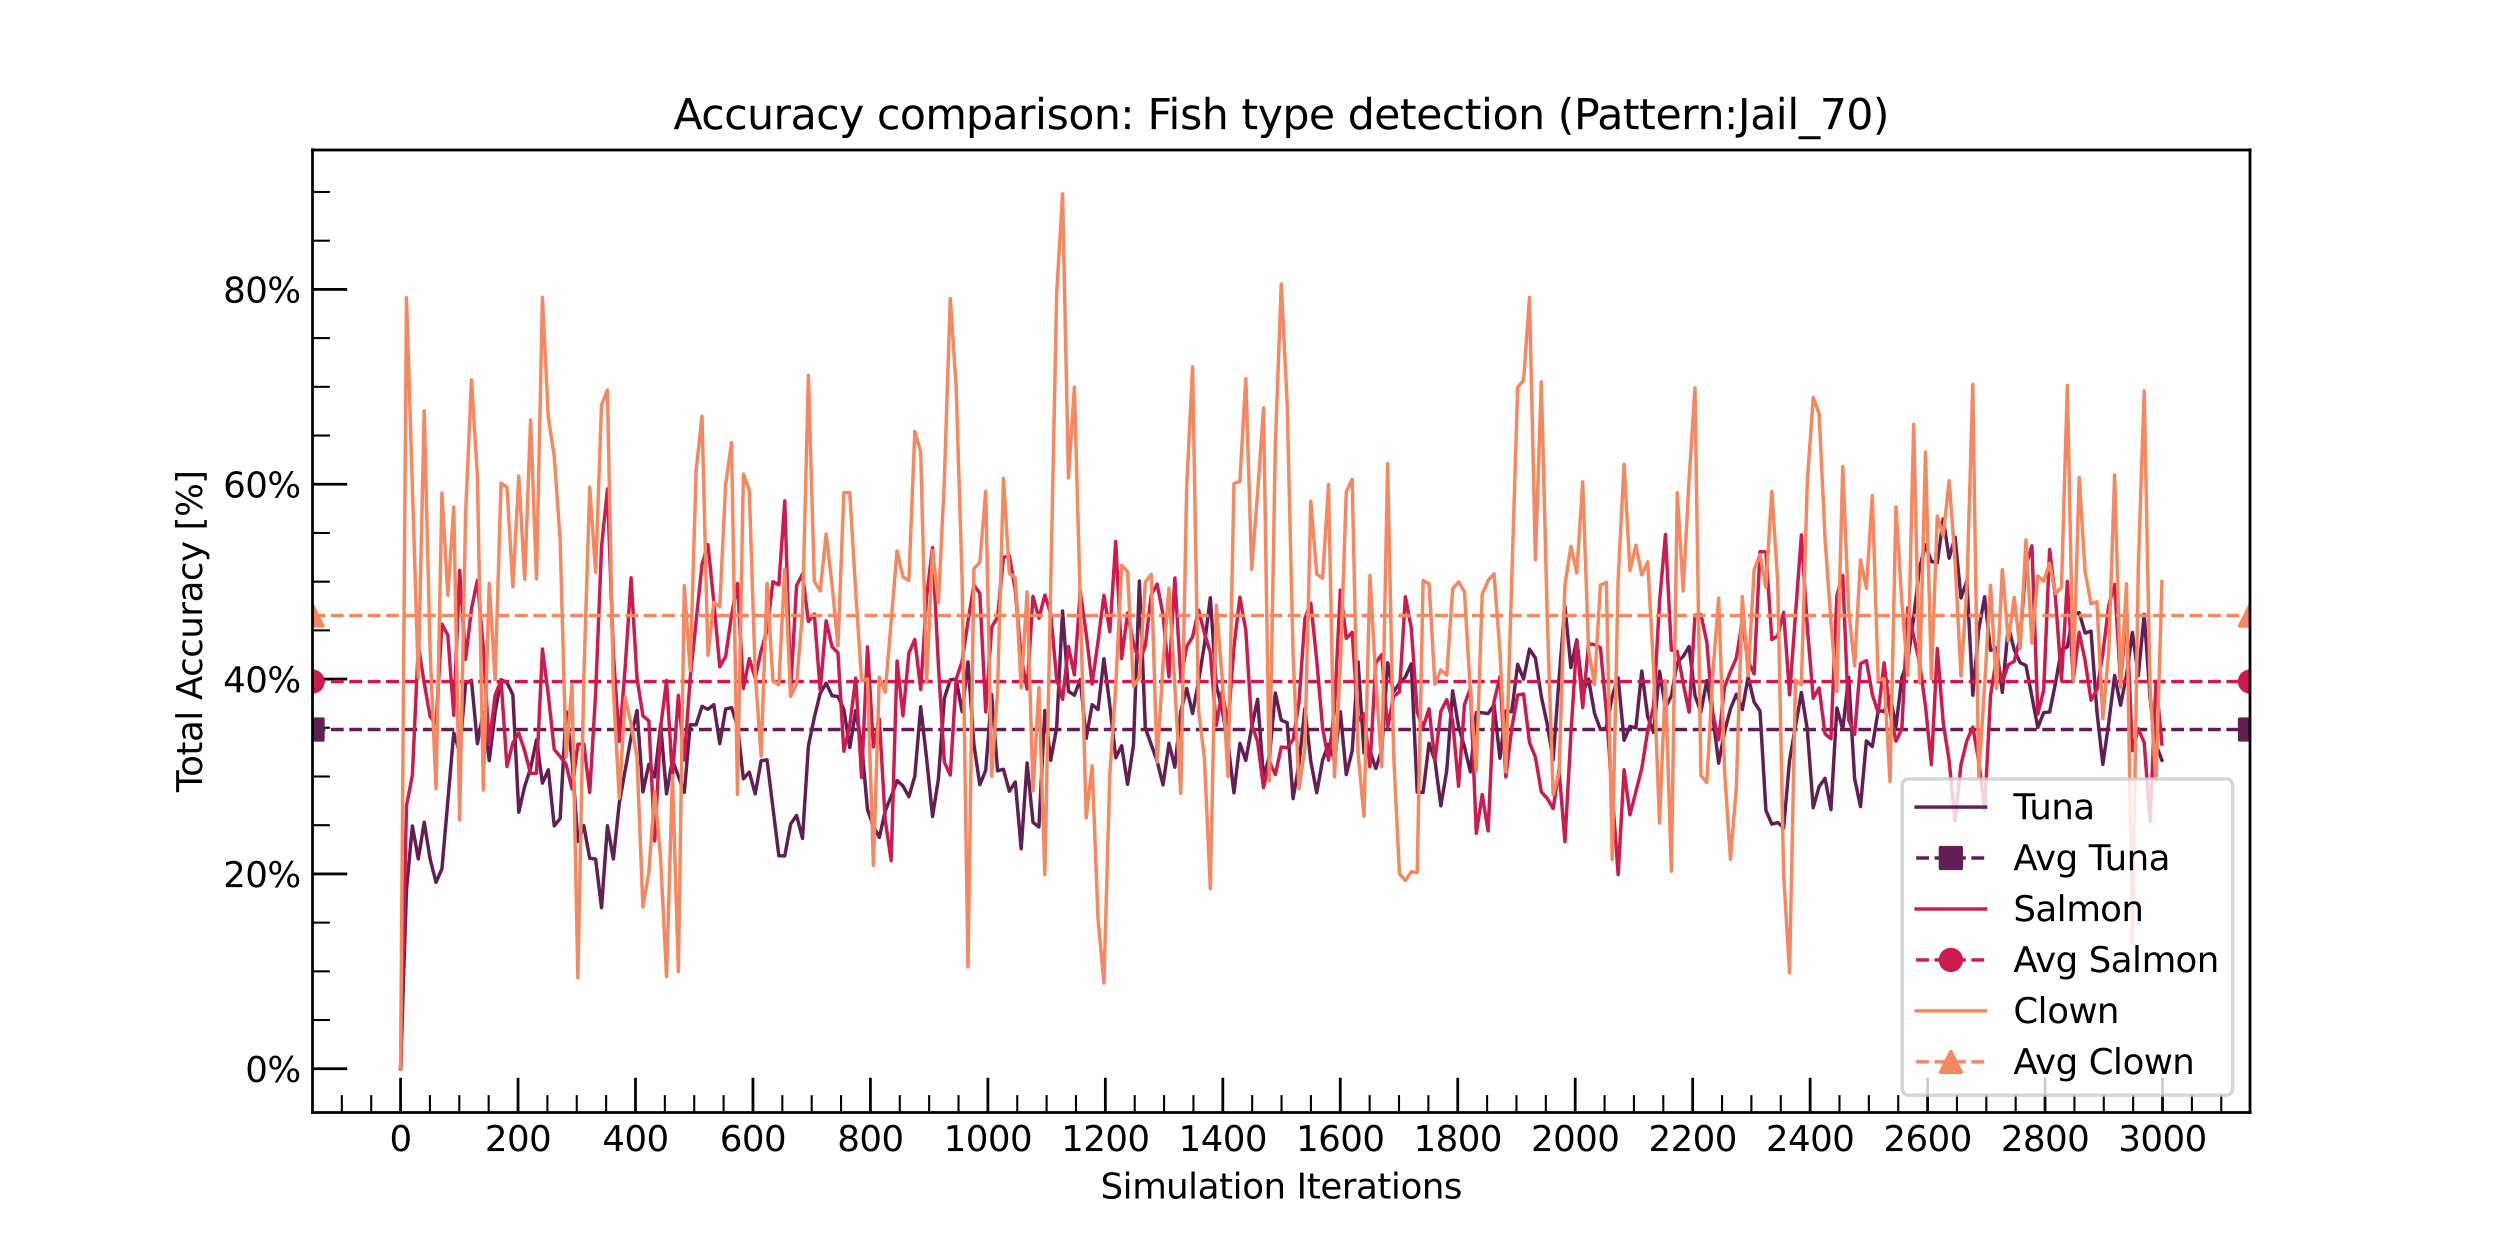 <?xml version="1.0" encoding="utf-8" standalone="no"?>
<!DOCTYPE svg PUBLIC "-//W3C//DTD SVG 1.1//EN"
  "http://www.w3.org/Graphics/SVG/1.1/DTD/svg11.dtd">
<svg xmlns:xlink="http://www.w3.org/1999/xlink" width="720pt" height="360pt" viewBox="0 0 720 360" xmlns="http://www.w3.org/2000/svg" version="1.1">
 <defs>
  <style type="text/css">*{stroke-linejoin: round; stroke-linecap: butt}</style>
 </defs>
 <g id="figure_1">
  <g id="patch_1">
   <path d="M 0 360 
L 720 360 
L 720 0 
L 0 0 
z
" style="fill: #ffffff"/>
  </g>
  <g id="axes_1">
   <g id="patch_2">
    <path d="M 90 320.4 
L 648 320.4 
L 648 43.2 
L 90 43.2 
z
" style="fill: #ffffff"/>
   </g>
   <g id="matplotlib.axis_1">
    <g id="xtick_1">
     <g id="line2d_1">
      <defs>
       <path id="m13cd015fb3" d="M 0 0 
L 0 -10 
" style="stroke: #000000; stroke-width: 0.8"/>
      </defs>
      <g>
       <use xlink:href="#m13cd015fb3" x="115.364" y="320.4" style="stroke: #000000; stroke-width: 0.8"/>
      </g>
     </g>
     <g id="text_1">
      <!-- 0 -->
      <g transform="translate(112.182 331.498)scale(0.1 -0.1)">
       <defs>
        <path id="DejaVuSans-30" d="M 2034 4250 
Q 1547 4250 1301 3770 
Q 1056 3291 1056 2328 
Q 1056 1369 1301 889 
Q 1547 409 2034 409 
Q 2525 409 2770 889 
Q 3016 1369 3016 2328 
Q 3016 3291 2770 3770 
Q 2525 4250 2034 4250 
z
M 2034 4750 
Q 2819 4750 3233 4129 
Q 3647 3509 3647 2328 
Q 3647 1150 3233 529 
Q 2819 -91 2034 -91 
Q 1250 -91 836 529 
Q 422 1150 422 2328 
Q 422 3509 836 4129 
Q 1250 4750 2034 4750 
z
" transform="scale(0.016)"/>
       </defs>
       <use xlink:href="#DejaVuSans-30"/>
      </g>
     </g>
    </g>
    <g id="xtick_2">
     <g id="line2d_2">
      <g>
       <use xlink:href="#m13cd015fb3" x="149.193" y="320.4" style="stroke: #000000; stroke-width: 0.8"/>
      </g>
     </g>
     <g id="text_2">
      <!-- 200 -->
      <g transform="translate(139.649 331.498)scale(0.1 -0.1)">
       <defs>
        <path id="DejaVuSans-32" d="M 1228 531 
L 3431 531 
L 3431 0 
L 469 0 
L 469 531 
Q 828 903 1448 1529 
Q 2069 2156 2228 2338 
Q 2531 2678 2651 2914 
Q 2772 3150 2772 3378 
Q 2772 3750 2511 3984 
Q 2250 4219 1831 4219 
Q 1534 4219 1204 4116 
Q 875 4013 500 3803 
L 500 4441 
Q 881 4594 1212 4672 
Q 1544 4750 1819 4750 
Q 2544 4750 2975 4387 
Q 3406 4025 3406 3419 
Q 3406 3131 3298 2873 
Q 3191 2616 2906 2266 
Q 2828 2175 2409 1742 
Q 1991 1309 1228 531 
z
" transform="scale(0.016)"/>
       </defs>
       <use xlink:href="#DejaVuSans-32"/>
       <use xlink:href="#DejaVuSans-30" x="63.623"/>
       <use xlink:href="#DejaVuSans-30" x="127.246"/>
      </g>
     </g>
    </g>
    <g id="xtick_3">
     <g id="line2d_3">
      <g>
       <use xlink:href="#m13cd015fb3" x="183.023" y="320.4" style="stroke: #000000; stroke-width: 0.8"/>
      </g>
     </g>
     <g id="text_3">
      <!-- 400 -->
      <g transform="translate(173.479 331.498)scale(0.1 -0.1)">
       <defs>
        <path id="DejaVuSans-34" d="M 2419 4116 
L 825 1625 
L 2419 1625 
L 2419 4116 
z
M 2253 4666 
L 3047 4666 
L 3047 1625 
L 3713 1625 
L 3713 1100 
L 3047 1100 
L 3047 0 
L 2419 0 
L 2419 1100 
L 313 1100 
L 313 1709 
L 2253 4666 
z
" transform="scale(0.016)"/>
       </defs>
       <use xlink:href="#DejaVuSans-34"/>
       <use xlink:href="#DejaVuSans-30" x="63.623"/>
       <use xlink:href="#DejaVuSans-30" x="127.246"/>
      </g>
     </g>
    </g>
    <g id="xtick_4">
     <g id="line2d_4">
      <g>
       <use xlink:href="#m13cd015fb3" x="216.852" y="320.4" style="stroke: #000000; stroke-width: 0.8"/>
      </g>
     </g>
     <g id="text_4">
      <!-- 600 -->
      <g transform="translate(207.308 331.498)scale(0.1 -0.1)">
       <defs>
        <path id="DejaVuSans-36" d="M 2113 2584 
Q 1688 2584 1439 2293 
Q 1191 2003 1191 1497 
Q 1191 994 1439 701 
Q 1688 409 2113 409 
Q 2538 409 2786 701 
Q 3034 994 3034 1497 
Q 3034 2003 2786 2293 
Q 2538 2584 2113 2584 
z
M 3366 4563 
L 3366 3988 
Q 3128 4100 2886 4159 
Q 2644 4219 2406 4219 
Q 1781 4219 1451 3797 
Q 1122 3375 1075 2522 
Q 1259 2794 1537 2939 
Q 1816 3084 2150 3084 
Q 2853 3084 3261 2657 
Q 3669 2231 3669 1497 
Q 3669 778 3244 343 
Q 2819 -91 2113 -91 
Q 1303 -91 875 529 
Q 447 1150 447 2328 
Q 447 3434 972 4092 
Q 1497 4750 2381 4750 
Q 2619 4750 2861 4703 
Q 3103 4656 3366 4563 
z
" transform="scale(0.016)"/>
       </defs>
       <use xlink:href="#DejaVuSans-36"/>
       <use xlink:href="#DejaVuSans-30" x="63.623"/>
       <use xlink:href="#DejaVuSans-30" x="127.246"/>
      </g>
     </g>
    </g>
    <g id="xtick_5">
     <g id="line2d_5">
      <g>
       <use xlink:href="#m13cd015fb3" x="250.681" y="320.4" style="stroke: #000000; stroke-width: 0.8"/>
      </g>
     </g>
     <g id="text_5">
      <!-- 800 -->
      <g transform="translate(241.138 331.498)scale(0.1 -0.1)">
       <defs>
        <path id="DejaVuSans-38" d="M 2034 2216 
Q 1584 2216 1326 1975 
Q 1069 1734 1069 1313 
Q 1069 891 1326 650 
Q 1584 409 2034 409 
Q 2484 409 2743 651 
Q 3003 894 3003 1313 
Q 3003 1734 2745 1975 
Q 2488 2216 2034 2216 
z
M 1403 2484 
Q 997 2584 770 2862 
Q 544 3141 544 3541 
Q 544 4100 942 4425 
Q 1341 4750 2034 4750 
Q 2731 4750 3128 4425 
Q 3525 4100 3525 3541 
Q 3525 3141 3298 2862 
Q 3072 2584 2669 2484 
Q 3125 2378 3379 2068 
Q 3634 1759 3634 1313 
Q 3634 634 3220 271 
Q 2806 -91 2034 -91 
Q 1263 -91 848 271 
Q 434 634 434 1313 
Q 434 1759 690 2068 
Q 947 2378 1403 2484 
z
M 1172 3481 
Q 1172 3119 1398 2916 
Q 1625 2713 2034 2713 
Q 2441 2713 2670 2916 
Q 2900 3119 2900 3481 
Q 2900 3844 2670 4047 
Q 2441 4250 2034 4250 
Q 1625 4250 1398 4047 
Q 1172 3844 1172 3481 
z
" transform="scale(0.016)"/>
       </defs>
       <use xlink:href="#DejaVuSans-38"/>
       <use xlink:href="#DejaVuSans-30" x="63.623"/>
       <use xlink:href="#DejaVuSans-30" x="127.246"/>
      </g>
     </g>
    </g>
    <g id="xtick_6">
     <g id="line2d_6">
      <g>
       <use xlink:href="#m13cd015fb3" x="284.511" y="320.4" style="stroke: #000000; stroke-width: 0.8"/>
      </g>
     </g>
     <g id="text_6">
      <!-- 1000 -->
      <g transform="translate(271.786 331.498)scale(0.1 -0.1)">
       <defs>
        <path id="DejaVuSans-31" d="M 794 531 
L 1825 531 
L 1825 4091 
L 703 3866 
L 703 4441 
L 1819 4666 
L 2450 4666 
L 2450 531 
L 3481 531 
L 3481 0 
L 794 0 
L 794 531 
z
" transform="scale(0.016)"/>
       </defs>
       <use xlink:href="#DejaVuSans-31"/>
       <use xlink:href="#DejaVuSans-30" x="63.623"/>
       <use xlink:href="#DejaVuSans-30" x="127.246"/>
       <use xlink:href="#DejaVuSans-30" x="190.869"/>
      </g>
     </g>
    </g>
    <g id="xtick_7">
     <g id="line2d_7">
      <g>
       <use xlink:href="#m13cd015fb3" x="318.34" y="320.4" style="stroke: #000000; stroke-width: 0.8"/>
      </g>
     </g>
     <g id="text_7">
      <!-- 1200 -->
      <g transform="translate(305.615 331.498)scale(0.1 -0.1)">
       <use xlink:href="#DejaVuSans-31"/>
       <use xlink:href="#DejaVuSans-32" x="63.623"/>
       <use xlink:href="#DejaVuSans-30" x="127.246"/>
       <use xlink:href="#DejaVuSans-30" x="190.869"/>
      </g>
     </g>
    </g>
    <g id="xtick_8">
     <g id="line2d_8">
      <g>
       <use xlink:href="#m13cd015fb3" x="352.17" y="320.4" style="stroke: #000000; stroke-width: 0.8"/>
      </g>
     </g>
     <g id="text_8">
      <!-- 1400 -->
      <g transform="translate(339.445 331.498)scale(0.1 -0.1)">
       <use xlink:href="#DejaVuSans-31"/>
       <use xlink:href="#DejaVuSans-34" x="63.623"/>
       <use xlink:href="#DejaVuSans-30" x="127.246"/>
       <use xlink:href="#DejaVuSans-30" x="190.869"/>
      </g>
     </g>
    </g>
    <g id="xtick_9">
     <g id="line2d_9">
      <g>
       <use xlink:href="#m13cd015fb3" x="385.999" y="320.4" style="stroke: #000000; stroke-width: 0.8"/>
      </g>
     </g>
     <g id="text_9">
      <!-- 1600 -->
      <g transform="translate(373.274 331.498)scale(0.1 -0.1)">
       <use xlink:href="#DejaVuSans-31"/>
       <use xlink:href="#DejaVuSans-36" x="63.623"/>
       <use xlink:href="#DejaVuSans-30" x="127.246"/>
       <use xlink:href="#DejaVuSans-30" x="190.869"/>
      </g>
     </g>
    </g>
    <g id="xtick_10">
     <g id="line2d_10">
      <g>
       <use xlink:href="#m13cd015fb3" x="419.829" y="320.4" style="stroke: #000000; stroke-width: 0.8"/>
      </g>
     </g>
     <g id="text_10">
      <!-- 1800 -->
      <g transform="translate(407.104 331.498)scale(0.1 -0.1)">
       <use xlink:href="#DejaVuSans-31"/>
       <use xlink:href="#DejaVuSans-38" x="63.623"/>
       <use xlink:href="#DejaVuSans-30" x="127.246"/>
       <use xlink:href="#DejaVuSans-30" x="190.869"/>
      </g>
     </g>
    </g>
    <g id="xtick_11">
     <g id="line2d_11">
      <g>
       <use xlink:href="#m13cd015fb3" x="453.658" y="320.4" style="stroke: #000000; stroke-width: 0.8"/>
      </g>
     </g>
     <g id="text_11">
      <!-- 2000 -->
      <g transform="translate(440.933 331.498)scale(0.1 -0.1)">
       <use xlink:href="#DejaVuSans-32"/>
       <use xlink:href="#DejaVuSans-30" x="63.623"/>
       <use xlink:href="#DejaVuSans-30" x="127.246"/>
       <use xlink:href="#DejaVuSans-30" x="190.869"/>
      </g>
     </g>
    </g>
    <g id="xtick_12">
     <g id="line2d_12">
      <g>
       <use xlink:href="#m13cd015fb3" x="487.488" y="320.4" style="stroke: #000000; stroke-width: 0.8"/>
      </g>
     </g>
     <g id="text_12">
      <!-- 2200 -->
      <g transform="translate(474.763 331.498)scale(0.1 -0.1)">
       <use xlink:href="#DejaVuSans-32"/>
       <use xlink:href="#DejaVuSans-32" x="63.623"/>
       <use xlink:href="#DejaVuSans-30" x="127.246"/>
       <use xlink:href="#DejaVuSans-30" x="190.869"/>
      </g>
     </g>
    </g>
    <g id="xtick_13">
     <g id="line2d_13">
      <g>
       <use xlink:href="#m13cd015fb3" x="521.317" y="320.4" style="stroke: #000000; stroke-width: 0.8"/>
      </g>
     </g>
     <g id="text_13">
      <!-- 2400 -->
      <g transform="translate(508.592 331.498)scale(0.1 -0.1)">
       <use xlink:href="#DejaVuSans-32"/>
       <use xlink:href="#DejaVuSans-34" x="63.623"/>
       <use xlink:href="#DejaVuSans-30" x="127.246"/>
       <use xlink:href="#DejaVuSans-30" x="190.869"/>
      </g>
     </g>
    </g>
    <g id="xtick_14">
     <g id="line2d_14">
      <g>
       <use xlink:href="#m13cd015fb3" x="555.147" y="320.4" style="stroke: #000000; stroke-width: 0.8"/>
      </g>
     </g>
     <g id="text_14">
      <!-- 2600 -->
      <g transform="translate(542.422 331.498)scale(0.1 -0.1)">
       <use xlink:href="#DejaVuSans-32"/>
       <use xlink:href="#DejaVuSans-36" x="63.623"/>
       <use xlink:href="#DejaVuSans-30" x="127.246"/>
       <use xlink:href="#DejaVuSans-30" x="190.869"/>
      </g>
     </g>
    </g>
    <g id="xtick_15">
     <g id="line2d_15">
      <g>
       <use xlink:href="#m13cd015fb3" x="588.976" y="320.4" style="stroke: #000000; stroke-width: 0.8"/>
      </g>
     </g>
     <g id="text_15">
      <!-- 2800 -->
      <g transform="translate(576.251 331.498)scale(0.1 -0.1)">
       <use xlink:href="#DejaVuSans-32"/>
       <use xlink:href="#DejaVuSans-38" x="63.623"/>
       <use xlink:href="#DejaVuSans-30" x="127.246"/>
       <use xlink:href="#DejaVuSans-30" x="190.869"/>
      </g>
     </g>
    </g>
    <g id="xtick_16">
     <g id="line2d_16">
      <g>
       <use xlink:href="#m13cd015fb3" x="622.806" y="320.4" style="stroke: #000000; stroke-width: 0.8"/>
      </g>
     </g>
     <g id="text_16">
      <!-- 3000 -->
      <g transform="translate(610.081 331.498)scale(0.1 -0.1)">
       <defs>
        <path id="DejaVuSans-33" d="M 2597 2516 
Q 3050 2419 3304 2112 
Q 3559 1806 3559 1356 
Q 3559 666 3084 287 
Q 2609 -91 1734 -91 
Q 1441 -91 1130 -33 
Q 819 25 488 141 
L 488 750 
Q 750 597 1062 519 
Q 1375 441 1716 441 
Q 2309 441 2620 675 
Q 2931 909 2931 1356 
Q 2931 1769 2642 2001 
Q 2353 2234 1838 2234 
L 1294 2234 
L 1294 2753 
L 1863 2753 
Q 2328 2753 2575 2939 
Q 2822 3125 2822 3475 
Q 2822 3834 2567 4026 
Q 2313 4219 1838 4219 
Q 1578 4219 1281 4162 
Q 984 4106 628 3988 
L 628 4550 
Q 988 4650 1302 4700 
Q 1616 4750 1894 4750 
Q 2613 4750 3031 4423 
Q 3450 4097 3450 3541 
Q 3450 3153 3228 2886 
Q 3006 2619 2597 2516 
z
" transform="scale(0.016)"/>
       </defs>
       <use xlink:href="#DejaVuSans-33"/>
       <use xlink:href="#DejaVuSans-30" x="63.623"/>
       <use xlink:href="#DejaVuSans-30" x="127.246"/>
       <use xlink:href="#DejaVuSans-30" x="190.869"/>
      </g>
     </g>
    </g>
    <g id="xtick_17">
     <g id="line2d_17">
      <defs>
       <path id="m888afa2c89" d="M 0 0 
L 0 -5 
" style="stroke: #000000; stroke-width: 0.6"/>
      </defs>
      <g>
       <use xlink:href="#m888afa2c89" x="98.449" y="320.4" style="stroke: #000000; stroke-width: 0.6"/>
      </g>
     </g>
    </g>
    <g id="xtick_18">
     <g id="line2d_18">
      <g>
       <use xlink:href="#m888afa2c89" x="106.906" y="320.4" style="stroke: #000000; stroke-width: 0.6"/>
      </g>
     </g>
    </g>
    <g id="xtick_19">
     <g id="line2d_19">
      <g>
       <use xlink:href="#m888afa2c89" x="123.821" y="320.4" style="stroke: #000000; stroke-width: 0.6"/>
      </g>
     </g>
    </g>
    <g id="xtick_20">
     <g id="line2d_20">
      <g>
       <use xlink:href="#m888afa2c89" x="132.278" y="320.4" style="stroke: #000000; stroke-width: 0.6"/>
      </g>
     </g>
    </g>
    <g id="xtick_21">
     <g id="line2d_21">
      <g>
       <use xlink:href="#m888afa2c89" x="140.736" y="320.4" style="stroke: #000000; stroke-width: 0.6"/>
      </g>
     </g>
    </g>
    <g id="xtick_22">
     <g id="line2d_22">
      <g>
       <use xlink:href="#m888afa2c89" x="157.65" y="320.4" style="stroke: #000000; stroke-width: 0.6"/>
      </g>
     </g>
    </g>
    <g id="xtick_23">
     <g id="line2d_23">
      <g>
       <use xlink:href="#m888afa2c89" x="166.108" y="320.4" style="stroke: #000000; stroke-width: 0.6"/>
      </g>
     </g>
    </g>
    <g id="xtick_24">
     <g id="line2d_24">
      <g>
       <use xlink:href="#m888afa2c89" x="174.565" y="320.4" style="stroke: #000000; stroke-width: 0.6"/>
      </g>
     </g>
    </g>
    <g id="xtick_25">
     <g id="line2d_25">
      <g>
       <use xlink:href="#m888afa2c89" x="191.48" y="320.4" style="stroke: #000000; stroke-width: 0.6"/>
      </g>
     </g>
    </g>
    <g id="xtick_26">
     <g id="line2d_26">
      <g>
       <use xlink:href="#m888afa2c89" x="199.937" y="320.4" style="stroke: #000000; stroke-width: 0.6"/>
      </g>
     </g>
    </g>
    <g id="xtick_27">
     <g id="line2d_27">
      <g>
       <use xlink:href="#m888afa2c89" x="208.395" y="320.4" style="stroke: #000000; stroke-width: 0.6"/>
      </g>
     </g>
    </g>
    <g id="xtick_28">
     <g id="line2d_28">
      <g>
       <use xlink:href="#m888afa2c89" x="225.309" y="320.4" style="stroke: #000000; stroke-width: 0.6"/>
      </g>
     </g>
    </g>
    <g id="xtick_29">
     <g id="line2d_29">
      <g>
       <use xlink:href="#m888afa2c89" x="233.767" y="320.4" style="stroke: #000000; stroke-width: 0.6"/>
      </g>
     </g>
    </g>
    <g id="xtick_30">
     <g id="line2d_30">
      <g>
       <use xlink:href="#m888afa2c89" x="242.224" y="320.4" style="stroke: #000000; stroke-width: 0.6"/>
      </g>
     </g>
    </g>
    <g id="xtick_31">
     <g id="line2d_31">
      <g>
       <use xlink:href="#m888afa2c89" x="259.139" y="320.4" style="stroke: #000000; stroke-width: 0.6"/>
      </g>
     </g>
    </g>
    <g id="xtick_32">
     <g id="line2d_32">
      <g>
       <use xlink:href="#m888afa2c89" x="267.596" y="320.4" style="stroke: #000000; stroke-width: 0.6"/>
      </g>
     </g>
    </g>
    <g id="xtick_33">
     <g id="line2d_33">
      <g>
       <use xlink:href="#m888afa2c89" x="276.054" y="320.4" style="stroke: #000000; stroke-width: 0.6"/>
      </g>
     </g>
    </g>
    <g id="xtick_34">
     <g id="line2d_34">
      <g>
       <use xlink:href="#m888afa2c89" x="292.968" y="320.4" style="stroke: #000000; stroke-width: 0.6"/>
      </g>
     </g>
    </g>
    <g id="xtick_35">
     <g id="line2d_35">
      <g>
       <use xlink:href="#m888afa2c89" x="301.426" y="320.4" style="stroke: #000000; stroke-width: 0.6"/>
      </g>
     </g>
    </g>
    <g id="xtick_36">
     <g id="line2d_36">
      <g>
       <use xlink:href="#m888afa2c89" x="309.883" y="320.4" style="stroke: #000000; stroke-width: 0.6"/>
      </g>
     </g>
    </g>
    <g id="xtick_37">
     <g id="line2d_37">
      <g>
       <use xlink:href="#m888afa2c89" x="326.798" y="320.4" style="stroke: #000000; stroke-width: 0.6"/>
      </g>
     </g>
    </g>
    <g id="xtick_38">
     <g id="line2d_38">
      <g>
       <use xlink:href="#m888afa2c89" x="335.255" y="320.4" style="stroke: #000000; stroke-width: 0.6"/>
      </g>
     </g>
    </g>
    <g id="xtick_39">
     <g id="line2d_39">
      <g>
       <use xlink:href="#m888afa2c89" x="343.712" y="320.4" style="stroke: #000000; stroke-width: 0.6"/>
      </g>
     </g>
    </g>
    <g id="xtick_40">
     <g id="line2d_40">
      <g>
       <use xlink:href="#m888afa2c89" x="360.627" y="320.4" style="stroke: #000000; stroke-width: 0.6"/>
      </g>
     </g>
    </g>
    <g id="xtick_41">
     <g id="line2d_41">
      <g>
       <use xlink:href="#m888afa2c89" x="369.085" y="320.4" style="stroke: #000000; stroke-width: 0.6"/>
      </g>
     </g>
    </g>
    <g id="xtick_42">
     <g id="line2d_42">
      <g>
       <use xlink:href="#m888afa2c89" x="377.542" y="320.4" style="stroke: #000000; stroke-width: 0.6"/>
      </g>
     </g>
    </g>
    <g id="xtick_43">
     <g id="line2d_43">
      <g>
       <use xlink:href="#m888afa2c89" x="394.457" y="320.4" style="stroke: #000000; stroke-width: 0.6"/>
      </g>
     </g>
    </g>
    <g id="xtick_44">
     <g id="line2d_44">
      <g>
       <use xlink:href="#m888afa2c89" x="402.914" y="320.4" style="stroke: #000000; stroke-width: 0.6"/>
      </g>
     </g>
    </g>
    <g id="xtick_45">
     <g id="line2d_45">
      <g>
       <use xlink:href="#m888afa2c89" x="411.371" y="320.4" style="stroke: #000000; stroke-width: 0.6"/>
      </g>
     </g>
    </g>
    <g id="xtick_46">
     <g id="line2d_46">
      <g>
       <use xlink:href="#m888afa2c89" x="428.286" y="320.4" style="stroke: #000000; stroke-width: 0.6"/>
      </g>
     </g>
    </g>
    <g id="xtick_47">
     <g id="line2d_47">
      <g>
       <use xlink:href="#m888afa2c89" x="436.743" y="320.4" style="stroke: #000000; stroke-width: 0.6"/>
      </g>
     </g>
    </g>
    <g id="xtick_48">
     <g id="line2d_48">
      <g>
       <use xlink:href="#m888afa2c89" x="445.201" y="320.4" style="stroke: #000000; stroke-width: 0.6"/>
      </g>
     </g>
    </g>
    <g id="xtick_49">
     <g id="line2d_49">
      <g>
       <use xlink:href="#m888afa2c89" x="462.116" y="320.4" style="stroke: #000000; stroke-width: 0.6"/>
      </g>
     </g>
    </g>
    <g id="xtick_50">
     <g id="line2d_50">
      <g>
       <use xlink:href="#m888afa2c89" x="470.573" y="320.4" style="stroke: #000000; stroke-width: 0.6"/>
      </g>
     </g>
    </g>
    <g id="xtick_51">
     <g id="line2d_51">
      <g>
       <use xlink:href="#m888afa2c89" x="479.03" y="320.4" style="stroke: #000000; stroke-width: 0.6"/>
      </g>
     </g>
    </g>
    <g id="xtick_52">
     <g id="line2d_52">
      <g>
       <use xlink:href="#m888afa2c89" x="495.945" y="320.4" style="stroke: #000000; stroke-width: 0.6"/>
      </g>
     </g>
    </g>
    <g id="xtick_53">
     <g id="line2d_53">
      <g>
       <use xlink:href="#m888afa2c89" x="504.402" y="320.4" style="stroke: #000000; stroke-width: 0.6"/>
      </g>
     </g>
    </g>
    <g id="xtick_54">
     <g id="line2d_54">
      <g>
       <use xlink:href="#m888afa2c89" x="512.86" y="320.4" style="stroke: #000000; stroke-width: 0.6"/>
      </g>
     </g>
    </g>
    <g id="xtick_55">
     <g id="line2d_55">
      <g>
       <use xlink:href="#m888afa2c89" x="529.775" y="320.4" style="stroke: #000000; stroke-width: 0.6"/>
      </g>
     </g>
    </g>
    <g id="xtick_56">
     <g id="line2d_56">
      <g>
       <use xlink:href="#m888afa2c89" x="538.232" y="320.4" style="stroke: #000000; stroke-width: 0.6"/>
      </g>
     </g>
    </g>
    <g id="xtick_57">
     <g id="line2d_57">
      <g>
       <use xlink:href="#m888afa2c89" x="546.689" y="320.4" style="stroke: #000000; stroke-width: 0.6"/>
      </g>
     </g>
    </g>
    <g id="xtick_58">
     <g id="line2d_58">
      <g>
       <use xlink:href="#m888afa2c89" x="563.604" y="320.4" style="stroke: #000000; stroke-width: 0.6"/>
      </g>
     </g>
    </g>
    <g id="xtick_59">
     <g id="line2d_59">
      <g>
       <use xlink:href="#m888afa2c89" x="572.061" y="320.4" style="stroke: #000000; stroke-width: 0.6"/>
      </g>
     </g>
    </g>
    <g id="xtick_60">
     <g id="line2d_60">
      <g>
       <use xlink:href="#m888afa2c89" x="580.519" y="320.4" style="stroke: #000000; stroke-width: 0.6"/>
      </g>
     </g>
    </g>
    <g id="xtick_61">
     <g id="line2d_61">
      <g>
       <use xlink:href="#m888afa2c89" x="597.433" y="320.4" style="stroke: #000000; stroke-width: 0.6"/>
      </g>
     </g>
    </g>
    <g id="xtick_62">
     <g id="line2d_62">
      <g>
       <use xlink:href="#m888afa2c89" x="605.891" y="320.4" style="stroke: #000000; stroke-width: 0.6"/>
      </g>
     </g>
    </g>
    <g id="xtick_63">
     <g id="line2d_63">
      <g>
       <use xlink:href="#m888afa2c89" x="614.348" y="320.4" style="stroke: #000000; stroke-width: 0.6"/>
      </g>
     </g>
    </g>
    <g id="xtick_64">
     <g id="line2d_64">
      <g>
       <use xlink:href="#m888afa2c89" x="631.263" y="320.4" style="stroke: #000000; stroke-width: 0.6"/>
      </g>
     </g>
    </g>
    <g id="xtick_65">
     <g id="line2d_65">
      <g>
       <use xlink:href="#m888afa2c89" x="639.72" y="320.4" style="stroke: #000000; stroke-width: 0.6"/>
      </g>
     </g>
    </g>
    <g id="text_17">
     <!-- Simulation Iterations -->
     <g transform="translate(316.965 345.177)scale(0.1 -0.1)">
      <defs>
       <path id="DejaVuSans-53" d="M 3425 4513 
L 3425 3897 
Q 3066 4069 2747 4153 
Q 2428 4238 2131 4238 
Q 1616 4238 1336 4038 
Q 1056 3838 1056 3469 
Q 1056 3159 1242 3001 
Q 1428 2844 1947 2747 
L 2328 2669 
Q 3034 2534 3370 2195 
Q 3706 1856 3706 1288 
Q 3706 609 3251 259 
Q 2797 -91 1919 -91 
Q 1588 -91 1214 -16 
Q 841 59 441 206 
L 441 856 
Q 825 641 1194 531 
Q 1563 422 1919 422 
Q 2459 422 2753 634 
Q 3047 847 3047 1241 
Q 3047 1584 2836 1778 
Q 2625 1972 2144 2069 
L 1759 2144 
Q 1053 2284 737 2584 
Q 422 2884 422 3419 
Q 422 4038 858 4394 
Q 1294 4750 2059 4750 
Q 2388 4750 2728 4690 
Q 3069 4631 3425 4513 
z
" transform="scale(0.016)"/>
       <path id="DejaVuSans-69" d="M 603 3500 
L 1178 3500 
L 1178 0 
L 603 0 
L 603 3500 
z
M 603 4863 
L 1178 4863 
L 1178 4134 
L 603 4134 
L 603 4863 
z
" transform="scale(0.016)"/>
       <path id="DejaVuSans-6d" d="M 3328 2828 
Q 3544 3216 3844 3400 
Q 4144 3584 4550 3584 
Q 5097 3584 5394 3201 
Q 5691 2819 5691 2113 
L 5691 0 
L 5113 0 
L 5113 2094 
Q 5113 2597 4934 2840 
Q 4756 3084 4391 3084 
Q 3944 3084 3684 2787 
Q 3425 2491 3425 1978 
L 3425 0 
L 2847 0 
L 2847 2094 
Q 2847 2600 2669 2842 
Q 2491 3084 2119 3084 
Q 1678 3084 1418 2786 
Q 1159 2488 1159 1978 
L 1159 0 
L 581 0 
L 581 3500 
L 1159 3500 
L 1159 2956 
Q 1356 3278 1631 3431 
Q 1906 3584 2284 3584 
Q 2666 3584 2933 3390 
Q 3200 3197 3328 2828 
z
" transform="scale(0.016)"/>
       <path id="DejaVuSans-75" d="M 544 1381 
L 544 3500 
L 1119 3500 
L 1119 1403 
Q 1119 906 1312 657 
Q 1506 409 1894 409 
Q 2359 409 2629 706 
Q 2900 1003 2900 1516 
L 2900 3500 
L 3475 3500 
L 3475 0 
L 2900 0 
L 2900 538 
Q 2691 219 2414 64 
Q 2138 -91 1772 -91 
Q 1169 -91 856 284 
Q 544 659 544 1381 
z
M 1991 3584 
L 1991 3584 
z
" transform="scale(0.016)"/>
       <path id="DejaVuSans-6c" d="M 603 4863 
L 1178 4863 
L 1178 0 
L 603 0 
L 603 4863 
z
" transform="scale(0.016)"/>
       <path id="DejaVuSans-61" d="M 2194 1759 
Q 1497 1759 1228 1600 
Q 959 1441 959 1056 
Q 959 750 1161 570 
Q 1363 391 1709 391 
Q 2188 391 2477 730 
Q 2766 1069 2766 1631 
L 2766 1759 
L 2194 1759 
z
M 3341 1997 
L 3341 0 
L 2766 0 
L 2766 531 
Q 2569 213 2275 61 
Q 1981 -91 1556 -91 
Q 1019 -91 701 211 
Q 384 513 384 1019 
Q 384 1609 779 1909 
Q 1175 2209 1959 2209 
L 2766 2209 
L 2766 2266 
Q 2766 2663 2505 2880 
Q 2244 3097 1772 3097 
Q 1472 3097 1187 3025 
Q 903 2953 641 2809 
L 641 3341 
Q 956 3463 1253 3523 
Q 1550 3584 1831 3584 
Q 2591 3584 2966 3190 
Q 3341 2797 3341 1997 
z
" transform="scale(0.016)"/>
       <path id="DejaVuSans-74" d="M 1172 4494 
L 1172 3500 
L 2356 3500 
L 2356 3053 
L 1172 3053 
L 1172 1153 
Q 1172 725 1289 603 
Q 1406 481 1766 481 
L 2356 481 
L 2356 0 
L 1766 0 
Q 1100 0 847 248 
Q 594 497 594 1153 
L 594 3053 
L 172 3053 
L 172 3500 
L 594 3500 
L 594 4494 
L 1172 4494 
z
" transform="scale(0.016)"/>
       <path id="DejaVuSans-6f" d="M 1959 3097 
Q 1497 3097 1228 2736 
Q 959 2375 959 1747 
Q 959 1119 1226 758 
Q 1494 397 1959 397 
Q 2419 397 2687 759 
Q 2956 1122 2956 1747 
Q 2956 2369 2687 2733 
Q 2419 3097 1959 3097 
z
M 1959 3584 
Q 2709 3584 3137 3096 
Q 3566 2609 3566 1747 
Q 3566 888 3137 398 
Q 2709 -91 1959 -91 
Q 1206 -91 779 398 
Q 353 888 353 1747 
Q 353 2609 779 3096 
Q 1206 3584 1959 3584 
z
" transform="scale(0.016)"/>
       <path id="DejaVuSans-6e" d="M 3513 2113 
L 3513 0 
L 2938 0 
L 2938 2094 
Q 2938 2591 2744 2837 
Q 2550 3084 2163 3084 
Q 1697 3084 1428 2787 
Q 1159 2491 1159 1978 
L 1159 0 
L 581 0 
L 581 3500 
L 1159 3500 
L 1159 2956 
Q 1366 3272 1645 3428 
Q 1925 3584 2291 3584 
Q 2894 3584 3203 3211 
Q 3513 2838 3513 2113 
z
" transform="scale(0.016)"/>
       <path id="DejaVuSans-20" transform="scale(0.016)"/>
       <path id="DejaVuSans-49" d="M 628 4666 
L 1259 4666 
L 1259 0 
L 628 0 
L 628 4666 
z
" transform="scale(0.016)"/>
       <path id="DejaVuSans-65" d="M 3597 1894 
L 3597 1613 
L 953 1613 
Q 991 1019 1311 708 
Q 1631 397 2203 397 
Q 2534 397 2845 478 
Q 3156 559 3463 722 
L 3463 178 
Q 3153 47 2828 -22 
Q 2503 -91 2169 -91 
Q 1331 -91 842 396 
Q 353 884 353 1716 
Q 353 2575 817 3079 
Q 1281 3584 2069 3584 
Q 2775 3584 3186 3129 
Q 3597 2675 3597 1894 
z
M 3022 2063 
Q 3016 2534 2758 2815 
Q 2500 3097 2075 3097 
Q 1594 3097 1305 2825 
Q 1016 2553 972 2059 
L 3022 2063 
z
" transform="scale(0.016)"/>
       <path id="DejaVuSans-72" d="M 2631 2963 
Q 2534 3019 2420 3045 
Q 2306 3072 2169 3072 
Q 1681 3072 1420 2755 
Q 1159 2438 1159 1844 
L 1159 0 
L 581 0 
L 581 3500 
L 1159 3500 
L 1159 2956 
Q 1341 3275 1631 3429 
Q 1922 3584 2338 3584 
Q 2397 3584 2469 3576 
Q 2541 3569 2628 3553 
L 2631 2963 
z
" transform="scale(0.016)"/>
       <path id="DejaVuSans-73" d="M 2834 3397 
L 2834 2853 
Q 2591 2978 2328 3040 
Q 2066 3103 1784 3103 
Q 1356 3103 1142 2972 
Q 928 2841 928 2578 
Q 928 2378 1081 2264 
Q 1234 2150 1697 2047 
L 1894 2003 
Q 2506 1872 2764 1633 
Q 3022 1394 3022 966 
Q 3022 478 2636 193 
Q 2250 -91 1575 -91 
Q 1294 -91 989 -36 
Q 684 19 347 128 
L 347 722 
Q 666 556 975 473 
Q 1284 391 1588 391 
Q 1994 391 2212 530 
Q 2431 669 2431 922 
Q 2431 1156 2273 1281 
Q 2116 1406 1581 1522 
L 1381 1569 
Q 847 1681 609 1914 
Q 372 2147 372 2553 
Q 372 3047 722 3315 
Q 1072 3584 1716 3584 
Q 2034 3584 2315 3537 
Q 2597 3491 2834 3397 
z
" transform="scale(0.016)"/>
      </defs>
      <use xlink:href="#DejaVuSans-53"/>
      <use xlink:href="#DejaVuSans-69" x="63.477"/>
      <use xlink:href="#DejaVuSans-6d" x="91.26"/>
      <use xlink:href="#DejaVuSans-75" x="188.672"/>
      <use xlink:href="#DejaVuSans-6c" x="252.051"/>
      <use xlink:href="#DejaVuSans-61" x="279.834"/>
      <use xlink:href="#DejaVuSans-74" x="341.113"/>
      <use xlink:href="#DejaVuSans-69" x="380.322"/>
      <use xlink:href="#DejaVuSans-6f" x="408.105"/>
      <use xlink:href="#DejaVuSans-6e" x="469.287"/>
      <use xlink:href="#DejaVuSans-20" x="532.666"/>
      <use xlink:href="#DejaVuSans-49" x="564.453"/>
      <use xlink:href="#DejaVuSans-74" x="593.945"/>
      <use xlink:href="#DejaVuSans-65" x="633.154"/>
      <use xlink:href="#DejaVuSans-72" x="694.678"/>
      <use xlink:href="#DejaVuSans-61" x="735.791"/>
      <use xlink:href="#DejaVuSans-74" x="797.07"/>
      <use xlink:href="#DejaVuSans-69" x="836.279"/>
      <use xlink:href="#DejaVuSans-6f" x="864.062"/>
      <use xlink:href="#DejaVuSans-6e" x="925.244"/>
      <use xlink:href="#DejaVuSans-73" x="988.623"/>
     </g>
    </g>
   </g>
   <g id="matplotlib.axis_2">
    <g id="ytick_1">
     <g id="line2d_66">
      <defs>
       <path id="m174f4e7a3b" d="M 0 0 
L 10 0 
" style="stroke: #000000; stroke-width: 0.8"/>
      </defs>
      <g>
       <use xlink:href="#m174f4e7a3b" x="90" y="307.8" style="stroke: #000000; stroke-width: 0.8"/>
      </g>
     </g>
     <g id="text_18">
      <!-- 0% -->
      <g transform="translate(70.636 311.599)scale(0.1 -0.1)">
       <defs>
        <path id="DejaVuSans-25" d="M 4653 2053 
Q 4381 2053 4226 1822 
Q 4072 1591 4072 1178 
Q 4072 772 4226 539 
Q 4381 306 4653 306 
Q 4919 306 5073 539 
Q 5228 772 5228 1178 
Q 5228 1588 5073 1820 
Q 4919 2053 4653 2053 
z
M 4653 2450 
Q 5147 2450 5437 2106 
Q 5728 1763 5728 1178 
Q 5728 594 5436 251 
Q 5144 -91 4653 -91 
Q 4153 -91 3862 251 
Q 3572 594 3572 1178 
Q 3572 1766 3864 2108 
Q 4156 2450 4653 2450 
z
M 1428 4353 
Q 1159 4353 1004 4120 
Q 850 3888 850 3481 
Q 850 3069 1003 2837 
Q 1156 2606 1428 2606 
Q 1700 2606 1854 2837 
Q 2009 3069 2009 3481 
Q 2009 3884 1853 4118 
Q 1697 4353 1428 4353 
z
M 4250 4750 
L 4750 4750 
L 1831 -91 
L 1331 -91 
L 4250 4750 
z
M 1428 4750 
Q 1922 4750 2215 4408 
Q 2509 4066 2509 3481 
Q 2509 2891 2217 2550 
Q 1925 2209 1428 2209 
Q 931 2209 642 2551 
Q 353 2894 353 3481 
Q 353 4063 643 4406 
Q 934 4750 1428 4750 
z
" transform="scale(0.016)"/>
       </defs>
       <use xlink:href="#DejaVuSans-30"/>
       <use xlink:href="#DejaVuSans-25" x="63.623"/>
      </g>
     </g>
    </g>
    <g id="ytick_2">
     <g id="line2d_67">
      <g>
       <use xlink:href="#m174f4e7a3b" x="90" y="251.687" style="stroke: #000000; stroke-width: 0.8"/>
      </g>
     </g>
     <g id="text_19">
      <!-- 20% -->
      <g transform="translate(64.273 255.486)scale(0.1 -0.1)">
       <use xlink:href="#DejaVuSans-32"/>
       <use xlink:href="#DejaVuSans-30" x="63.623"/>
       <use xlink:href="#DejaVuSans-25" x="127.246"/>
      </g>
     </g>
    </g>
    <g id="ytick_3">
     <g id="line2d_68">
      <g>
       <use xlink:href="#m174f4e7a3b" x="90" y="195.575" style="stroke: #000000; stroke-width: 0.8"/>
      </g>
     </g>
     <g id="text_20">
      <!-- 40% -->
      <g transform="translate(64.273 199.374)scale(0.1 -0.1)">
       <use xlink:href="#DejaVuSans-34"/>
       <use xlink:href="#DejaVuSans-30" x="63.623"/>
       <use xlink:href="#DejaVuSans-25" x="127.246"/>
      </g>
     </g>
    </g>
    <g id="ytick_4">
     <g id="line2d_69">
      <g>
       <use xlink:href="#m174f4e7a3b" x="90" y="139.462" style="stroke: #000000; stroke-width: 0.8"/>
      </g>
     </g>
     <g id="text_21">
      <!-- 60% -->
      <g transform="translate(64.273 143.261)scale(0.1 -0.1)">
       <use xlink:href="#DejaVuSans-36"/>
       <use xlink:href="#DejaVuSans-30" x="63.623"/>
       <use xlink:href="#DejaVuSans-25" x="127.246"/>
      </g>
     </g>
    </g>
    <g id="ytick_5">
     <g id="line2d_70">
      <g>
       <use xlink:href="#m174f4e7a3b" x="90" y="83.349" style="stroke: #000000; stroke-width: 0.8"/>
      </g>
     </g>
     <g id="text_22">
      <!-- 80% -->
      <g transform="translate(64.273 87.148)scale(0.1 -0.1)">
       <use xlink:href="#DejaVuSans-38"/>
       <use xlink:href="#DejaVuSans-30" x="63.623"/>
       <use xlink:href="#DejaVuSans-25" x="127.246"/>
      </g>
     </g>
    </g>
    <g id="ytick_6">
     <g id="line2d_71">
      <defs>
       <path id="m1a26c69d8b" d="M 0 0 
L 5 0 
" style="stroke: #000000; stroke-width: 0.6"/>
      </defs>
      <g>
       <use xlink:href="#m1a26c69d8b" x="90" y="293.772" style="stroke: #000000; stroke-width: 0.6"/>
      </g>
     </g>
    </g>
    <g id="ytick_7">
     <g id="line2d_72">
      <g>
       <use xlink:href="#m1a26c69d8b" x="90" y="279.744" style="stroke: #000000; stroke-width: 0.6"/>
      </g>
     </g>
    </g>
    <g id="ytick_8">
     <g id="line2d_73">
      <g>
       <use xlink:href="#m1a26c69d8b" x="90" y="265.715" style="stroke: #000000; stroke-width: 0.6"/>
      </g>
     </g>
    </g>
    <g id="ytick_9">
     <g id="line2d_74">
      <g>
       <use xlink:href="#m1a26c69d8b" x="90" y="237.659" style="stroke: #000000; stroke-width: 0.6"/>
      </g>
     </g>
    </g>
    <g id="ytick_10">
     <g id="line2d_75">
      <g>
       <use xlink:href="#m1a26c69d8b" x="90" y="223.631" style="stroke: #000000; stroke-width: 0.6"/>
      </g>
     </g>
    </g>
    <g id="ytick_11">
     <g id="line2d_76">
      <g>
       <use xlink:href="#m1a26c69d8b" x="90" y="209.603" style="stroke: #000000; stroke-width: 0.6"/>
      </g>
     </g>
    </g>
    <g id="ytick_12">
     <g id="line2d_77">
      <g>
       <use xlink:href="#m1a26c69d8b" x="90" y="181.546" style="stroke: #000000; stroke-width: 0.6"/>
      </g>
     </g>
    </g>
    <g id="ytick_13">
     <g id="line2d_78">
      <g>
       <use xlink:href="#m1a26c69d8b" x="90" y="167.518" style="stroke: #000000; stroke-width: 0.6"/>
      </g>
     </g>
    </g>
    <g id="ytick_14">
     <g id="line2d_79">
      <g>
       <use xlink:href="#m1a26c69d8b" x="90" y="153.49" style="stroke: #000000; stroke-width: 0.6"/>
      </g>
     </g>
    </g>
    <g id="ytick_15">
     <g id="line2d_80">
      <g>
       <use xlink:href="#m1a26c69d8b" x="90" y="125.434" style="stroke: #000000; stroke-width: 0.6"/>
      </g>
     </g>
    </g>
    <g id="ytick_16">
     <g id="line2d_81">
      <g>
       <use xlink:href="#m1a26c69d8b" x="90" y="111.405" style="stroke: #000000; stroke-width: 0.6"/>
      </g>
     </g>
    </g>
    <g id="ytick_17">
     <g id="line2d_82">
      <g>
       <use xlink:href="#m1a26c69d8b" x="90" y="97.377" style="stroke: #000000; stroke-width: 0.6"/>
      </g>
     </g>
    </g>
    <g id="ytick_18">
     <g id="line2d_83">
      <g>
       <use xlink:href="#m1a26c69d8b" x="90" y="69.321" style="stroke: #000000; stroke-width: 0.6"/>
      </g>
     </g>
    </g>
    <g id="ytick_19">
     <g id="line2d_84">
      <g>
       <use xlink:href="#m1a26c69d8b" x="90" y="55.293" style="stroke: #000000; stroke-width: 0.6"/>
      </g>
     </g>
    </g>
    <g id="text_23">
     <!-- Total Accuracy [%] -->
     <g transform="translate(58.194 228.135)rotate(-90)scale(0.1 -0.1)">
      <defs>
       <path id="DejaVuSans-54" d="M -19 4666 
L 3928 4666 
L 3928 4134 
L 2272 4134 
L 2272 0 
L 1638 0 
L 1638 4134 
L -19 4134 
L -19 4666 
z
" transform="scale(0.016)"/>
       <path id="DejaVuSans-41" d="M 2188 4044 
L 1331 1722 
L 3047 1722 
L 2188 4044 
z
M 1831 4666 
L 2547 4666 
L 4325 0 
L 3669 0 
L 3244 1197 
L 1141 1197 
L 716 0 
L 50 0 
L 1831 4666 
z
" transform="scale(0.016)"/>
       <path id="DejaVuSans-63" d="M 3122 3366 
L 3122 2828 
Q 2878 2963 2633 3030 
Q 2388 3097 2138 3097 
Q 1578 3097 1268 2742 
Q 959 2388 959 1747 
Q 959 1106 1268 751 
Q 1578 397 2138 397 
Q 2388 397 2633 464 
Q 2878 531 3122 666 
L 3122 134 
Q 2881 22 2623 -34 
Q 2366 -91 2075 -91 
Q 1284 -91 818 406 
Q 353 903 353 1747 
Q 353 2603 823 3093 
Q 1294 3584 2113 3584 
Q 2378 3584 2631 3529 
Q 2884 3475 3122 3366 
z
" transform="scale(0.016)"/>
       <path id="DejaVuSans-79" d="M 2059 -325 
Q 1816 -950 1584 -1140 
Q 1353 -1331 966 -1331 
L 506 -1331 
L 506 -850 
L 844 -850 
Q 1081 -850 1212 -737 
Q 1344 -625 1503 -206 
L 1606 56 
L 191 3500 
L 800 3500 
L 1894 763 
L 2988 3500 
L 3597 3500 
L 2059 -325 
z
" transform="scale(0.016)"/>
       <path id="DejaVuSans-5b" d="M 550 4863 
L 1875 4863 
L 1875 4416 
L 1125 4416 
L 1125 -397 
L 1875 -397 
L 1875 -844 
L 550 -844 
L 550 4863 
z
" transform="scale(0.016)"/>
       <path id="DejaVuSans-5d" d="M 1947 4863 
L 1947 -844 
L 622 -844 
L 622 -397 
L 1369 -397 
L 1369 4416 
L 622 4416 
L 622 4863 
L 1947 4863 
z
" transform="scale(0.016)"/>
      </defs>
      <use xlink:href="#DejaVuSans-54"/>
      <use xlink:href="#DejaVuSans-6f" x="44.084"/>
      <use xlink:href="#DejaVuSans-74" x="105.266"/>
      <use xlink:href="#DejaVuSans-61" x="144.475"/>
      <use xlink:href="#DejaVuSans-6c" x="205.754"/>
      <use xlink:href="#DejaVuSans-20" x="233.537"/>
      <use xlink:href="#DejaVuSans-41" x="265.324"/>
      <use xlink:href="#DejaVuSans-63" x="331.982"/>
      <use xlink:href="#DejaVuSans-63" x="386.963"/>
      <use xlink:href="#DejaVuSans-75" x="441.943"/>
      <use xlink:href="#DejaVuSans-72" x="505.322"/>
      <use xlink:href="#DejaVuSans-61" x="546.436"/>
      <use xlink:href="#DejaVuSans-63" x="607.715"/>
      <use xlink:href="#DejaVuSans-79" x="662.695"/>
      <use xlink:href="#DejaVuSans-20" x="721.875"/>
      <use xlink:href="#DejaVuSans-5b" x="753.662"/>
      <use xlink:href="#DejaVuSans-25" x="792.676"/>
      <use xlink:href="#DejaVuSans-5d" x="887.695"/>
     </g>
    </g>
   </g>
   <g id="line2d_85">
    <path d="M 115.364 307.8 
L 117.066 256.245 
L 118.768 237.877 
L 120.47 247.37 
L 122.173 236.803 
L 123.875 247.393 
L 125.577 254.126 
L 127.279 250.183 
L 130.684 211.085 
L 132.386 216.613 
L 134.088 196.802 
L 135.791 195.959 
L 137.493 214.164 
L 139.195 205.216 
L 140.897 219.062 
L 142.6 205.079 
L 144.302 195.753 
L 146.004 196.568 
L 147.707 200.135 
L 149.409 233.938 
L 151.111 226.453 
L 152.813 221.229 
L 154.516 213.094 
L 156.218 225.543 
L 157.92 221.699 
L 159.622 237.867 
L 161.325 235.732 
L 163.027 204.89 
L 164.729 218.613 
L 166.431 242.359 
L 168.134 237.766 
L 169.836 247.165 
L 171.538 247.419 
L 173.24 261.412 
L 174.943 237.815 
L 176.645 247.392 
L 178.347 231.389 
L 181.752 212.23 
L 183.454 204.613 
L 185.156 228.072 
L 186.858 220.149 
L 188.561 223.775 
L 190.263 208.854 
L 191.965 228.636 
L 193.667 218.893 
L 197.072 228.201 
L 198.774 208.74 
L 200.477 208.732 
L 202.179 203.431 
L 203.881 204.286 
L 205.583 202.94 
L 207.286 214.158 
L 208.988 204.196 
L 210.69 203.803 
L 212.392 209.031 
L 214.095 224.303 
L 215.797 222.367 
L 217.499 228.651 
L 219.201 219.085 
L 220.904 218.834 
L 224.308 246.448 
L 226.01 246.502 
L 227.713 237.282 
L 229.415 234.843 
L 231.117 241.453 
L 232.819 214.867 
L 234.522 206.611 
L 236.224 199.636 
L 237.926 196.766 
L 239.628 200.374 
L 241.331 200.584 
L 243.033 204.362 
L 244.735 215.305 
L 246.437 204.651 
L 248.14 214.385 
L 249.842 233.161 
L 251.544 237.989 
L 253.246 241.196 
L 254.949 233.54 
L 256.651 229.418 
L 258.353 224.803 
L 260.056 226.354 
L 261.758 229.465 
L 263.46 223.59 
L 265.162 203.541 
L 266.865 218.482 
L 268.567 235.15 
L 270.269 224.296 
L 271.971 201.094 
L 273.674 195.819 
L 275.376 195.583 
L 277.078 204.954 
L 278.78 190.621 
L 280.483 214.398 
L 282.185 226.005 
L 283.887 221.86 
L 285.589 199.961 
L 287.292 221.985 
L 288.994 221.553 
L 290.696 227.88 
L 292.398 225.211 
L 294.101 244.449 
L 295.803 219.728 
L 297.505 236.838 
L 299.207 238.184 
L 300.91 204.627 
L 302.612 218.982 
L 304.314 209.576 
L 306.016 175.971 
L 307.719 199.071 
L 309.421 200.223 
L 311.123 195.71 
L 312.826 212.663 
L 314.528 202.932 
L 316.23 204.356 
L 317.932 189.7 
L 319.635 203.266 
L 321.337 218.219 
L 323.039 214.769 
L 324.741 225.878 
L 326.444 214.57 
L 328.146 167.347 
L 329.848 209.645 
L 333.253 219.203 
L 334.955 226.055 
L 336.657 214.05 
L 338.359 220.951 
L 340.062 204.937 
L 341.764 198.248 
L 343.466 205.475 
L 345.168 196.248 
L 346.871 185.626 
L 348.573 172.148 
L 350.275 197.311 
L 351.977 204.246 
L 353.68 214.512 
L 355.382 228.336 
L 357.084 214.077 
L 358.786 218.997 
L 360.489 209.401 
L 362.191 201.373 
L 363.893 223.873 
L 365.595 217.863 
L 367.298 199.582 
L 369 207.416 
L 370.702 208.129 
L 372.405 230 
L 374.107 220.014 
L 375.809 204.035 
L 377.511 219.242 
L 379.214 228.316 
L 380.916 218.864 
L 382.618 214.319 
L 384.32 218.883 
L 386.023 204.983 
L 387.725 223.084 
L 389.427 216.217 
L 391.129 190.602 
L 392.832 216.841 
L 394.534 216.313 
L 396.236 221.35 
L 397.938 215.929 
L 399.641 190.885 
L 401.343 199.183 
L 403.045 196.871 
L 404.747 194.994 
L 406.45 191.202 
L 408.152 228.183 
L 409.854 228.206 
L 411.556 214.063 
L 413.259 218.992 
L 414.961 232.087 
L 416.663 221.933 
L 418.365 198.958 
L 420.068 209.273 
L 421.77 215.126 
L 423.472 222.297 
L 425.174 205.216 
L 426.877 205.278 
L 428.579 205.529 
L 430.281 203.045 
L 431.984 218.381 
L 433.686 204.772 
L 435.388 204.965 
L 437.09 191.33 
L 438.793 195.569 
L 440.495 186.933 
L 442.197 189.53 
L 443.899 200.596 
L 445.602 208.581 
L 447.304 218.874 
L 449.006 195.444 
L 450.708 174.601 
L 452.411 192.263 
L 454.113 184.289 
L 455.815 199.453 
L 457.517 195.565 
L 459.22 205.457 
L 460.922 210.093 
L 462.624 209.631 
L 464.326 200.489 
L 466.029 195.232 
L 467.731 213.196 
L 469.433 209.196 
L 471.135 209.643 
L 472.838 193.26 
L 474.54 206.452 
L 476.242 210.94 
L 477.944 193.323 
L 479.647 203.783 
L 481.349 200.436 
L 483.051 190.773 
L 484.754 189.034 
L 486.456 186.193 
L 488.158 200.371 
L 489.86 205.025 
L 491.563 195.985 
L 493.265 206.092 
L 494.967 219.814 
L 496.669 210.762 
L 498.372 204.145 
L 500.074 199.915 
L 501.776 204.351 
L 503.478 194.951 
L 505.181 202.197 
L 506.883 204.768 
L 508.585 233.398 
L 510.287 237.354 
L 511.99 236.892 
L 513.692 238.396 
L 515.394 218.954 
L 518.799 199.426 
L 520.501 210.051 
L 522.203 232.623 
L 523.905 226.548 
L 525.608 224.147 
L 527.31 233.187 
L 529.012 203.893 
L 530.714 210.088 
L 532.417 195.042 
L 534.119 224.196 
L 535.821 232.3 
L 537.523 213.386 
L 539.226 215.025 
L 540.928 204.617 
L 542.63 204.927 
L 544.333 200.576 
L 546.035 209.22 
L 547.737 195.064 
L 549.439 190.423 
L 551.142 177.786 
L 552.844 163.483 
L 554.546 156.927 
L 556.248 161.732 
L 557.951 162.069 
L 559.653 149.437 
L 561.355 160.755 
L 563.057 154.718 
L 564.76 172.215 
L 566.462 167.329 
L 568.164 200.225 
L 569.866 181.43 
L 571.569 171.868 
L 573.271 187.31 
L 574.973 186.6 
L 576.675 199.421 
L 578.378 180.359 
L 580.08 187.098 
L 581.782 190.831 
L 583.484 191.688 
L 586.889 209.518 
L 588.591 205.23 
L 590.293 205.054 
L 591.996 196.67 
L 593.698 187.124 
L 595.4 186.286 
L 597.103 176.952 
L 598.805 176.436 
L 600.507 182.323 
L 602.209 181.758 
L 603.912 204.908 
L 605.614 220.161 
L 607.316 208.228 
L 609.018 194.53 
L 610.721 203.124 
L 612.423 194.502 
L 614.125 182.142 
L 615.827 194.607 
L 617.53 176.929 
L 619.232 200.944 
L 620.934 214.498 
L 622.636 218.955 
L 622.636 218.955 
" clip-path="url(#p803caaad52)" style="fill: none; stroke: #611f53; stroke-linecap: square"/>
   </g>
   <g id="line2d_86">
    <path d="M 90 210.109 
L 648 210.109 
" clip-path="url(#p803caaad52)" style="fill: none; stroke-dasharray: 3.7,1.6; stroke-dashoffset: 0; stroke: #611f53"/>
    <defs>
     <path id="mb4bb6de737" d="M -3 3 
L 3 3 
L 3 -3 
L -3 -3 
z
" style="stroke: #611f53; stroke-linejoin: miter"/>
    </defs>
    <g clip-path="url(#p803caaad52)">
     <use xlink:href="#mb4bb6de737" x="90" y="210.109" style="fill: #611f53; stroke: #611f53; stroke-linejoin: miter"/>
     <use xlink:href="#mb4bb6de737" x="648" y="210.109" style="fill: #611f53; stroke: #611f53; stroke-linejoin: miter"/>
    </g>
   </g>
   <g id="line2d_87">
    <path d="M 115.364 307.8 
L 117.066 232.109 
L 118.768 223.216 
L 120.47 185.942 
L 122.173 196.712 
L 123.875 206.379 
L 125.577 208.517 
L 127.279 179.743 
L 128.982 182.985 
L 130.684 206.041 
L 132.386 164.236 
L 134.088 189.918 
L 135.791 175.283 
L 137.493 167.131 
L 139.195 186.75 
L 140.897 214.442 
L 142.6 200.138 
L 144.302 196.029 
L 146.004 220.771 
L 147.707 213.969 
L 149.409 211.095 
L 151.111 216.266 
L 152.813 222.75 
L 154.516 222.692 
L 156.218 186.926 
L 157.92 200.239 
L 159.622 215.854 
L 161.325 217.888 
L 163.027 220.122 
L 164.729 227.222 
L 166.431 214.347 
L 168.134 214.256 
L 169.836 228.216 
L 171.538 199.744 
L 173.24 157.566 
L 174.943 140.806 
L 176.645 188.143 
L 178.347 213.565 
L 180.049 192.234 
L 181.752 166.397 
L 183.454 195.266 
L 185.156 206.135 
L 186.858 207.621 
L 188.561 242.197 
L 190.263 209.456 
L 191.965 195.994 
L 193.667 223.718 
L 195.37 200.238 
L 197.072 218.89 
L 198.774 195.357 
L 202.179 162.566 
L 203.881 156.861 
L 205.583 173.347 
L 207.286 192.033 
L 208.988 189.093 
L 210.69 177.165 
L 212.392 168.05 
L 214.095 198.258 
L 215.797 189.671 
L 217.499 195.276 
L 219.201 187.45 
L 220.904 181.533 
L 222.606 167.537 
L 224.308 168.434 
L 226.01 144.25 
L 227.713 198.681 
L 229.415 168.618 
L 231.117 165.308 
L 232.819 179.015 
L 234.522 176.846 
L 236.224 198.843 
L 237.926 178.775 
L 239.628 186.28 
L 241.331 187.986 
L 243.033 216.358 
L 244.735 208.872 
L 246.437 195.283 
L 248.14 223.931 
L 249.842 186.297 
L 251.544 215.115 
L 253.246 207.08 
L 254.949 236.199 
L 256.651 247.888 
L 258.353 190.388 
L 260.056 206.163 
L 261.758 188.135 
L 263.46 184.149 
L 265.162 198.593 
L 266.865 171.918 
L 268.567 157.734 
L 270.269 191.684 
L 271.971 219.483 
L 273.674 223.219 
L 275.376 195.578 
L 277.078 190.512 
L 278.78 178.963 
L 280.483 168.547 
L 282.185 170.857 
L 283.887 205.037 
L 285.589 180.698 
L 287.292 177.663 
L 288.994 160.54 
L 290.696 160.05 
L 292.398 169.964 
L 294.101 189.459 
L 295.803 198.452 
L 297.505 171.74 
L 299.207 178.088 
L 300.91 171.382 
L 302.612 176.713 
L 304.314 195.533 
L 306.016 201.424 
L 307.719 186.187 
L 309.421 194.366 
L 311.123 170.36 
L 312.826 182.531 
L 314.528 197.014 
L 316.23 184.775 
L 317.932 171.459 
L 319.635 181.948 
L 321.337 155.931 
L 323.039 189.673 
L 324.741 176.545 
L 326.444 185.381 
L 328.146 190.701 
L 329.848 185.99 
L 331.55 171.342 
L 333.253 168.221 
L 334.955 177.01 
L 336.657 194.952 
L 338.359 166.451 
L 340.062 195.415 
L 341.764 186.23 
L 343.466 183.422 
L 345.168 175.704 
L 346.871 182.254 
L 348.573 187.93 
L 350.275 208.938 
L 351.977 199.213 
L 353.68 208.649 
L 355.382 186.242 
L 357.084 172.014 
L 358.786 181.514 
L 360.489 208.701 
L 362.191 213.548 
L 363.893 226.843 
L 365.595 219.363 
L 367.298 223.064 
L 369 215.156 
L 370.702 215.332 
L 372.405 213.054 
L 374.107 202.228 
L 375.809 178.126 
L 377.511 173.73 
L 379.214 190.186 
L 380.916 209.712 
L 382.618 218.933 
L 384.32 204.324 
L 386.023 169.929 
L 387.725 183.85 
L 389.427 182.097 
L 391.129 207.594 
L 392.832 205.59 
L 394.534 220.862 
L 396.236 190.898 
L 397.938 188.514 
L 399.641 209.685 
L 401.343 200.555 
L 403.045 199.265 
L 404.747 171.886 
L 406.45 180.85 
L 408.152 205.113 
L 409.854 209.411 
L 411.556 204.136 
L 413.259 219.136 
L 414.961 204.877 
L 416.663 201.493 
L 418.365 207.602 
L 420.068 226.442 
L 421.77 202.908 
L 423.472 198.192 
L 425.174 240.009 
L 426.877 228.844 
L 428.579 239.306 
L 430.281 202.041 
L 431.984 194.891 
L 433.686 223.768 
L 435.388 209.608 
L 437.09 200.175 
L 438.793 199.864 
L 440.495 213.876 
L 442.197 218.062 
L 443.899 228.083 
L 445.602 229.94 
L 447.304 232.868 
L 449.006 221.751 
L 450.708 242.443 
L 452.411 211.647 
L 454.113 184.681 
L 455.815 203.825 
L 457.517 185.45 
L 459.22 185.618 
L 460.922 186.528 
L 462.624 204.948 
L 466.029 251.884 
L 467.731 221.669 
L 469.433 234.674 
L 472.838 221.278 
L 474.54 210.408 
L 476.242 203.401 
L 477.944 173.334 
L 479.647 153.939 
L 481.349 187.27 
L 483.051 187.573 
L 484.754 196.736 
L 486.456 205.095 
L 488.158 177.196 
L 489.86 176.981 
L 491.563 184.9 
L 493.265 205.478 
L 494.967 213.051 
L 496.669 197.83 
L 498.372 193.407 
L 500.074 189.492 
L 501.776 179.054 
L 503.478 190.556 
L 505.181 194.08 
L 506.883 158.851 
L 508.585 158.952 
L 510.287 184.224 
L 511.99 183.1 
L 513.692 176.324 
L 515.394 200.116 
L 518.799 154.049 
L 520.501 180.503 
L 522.203 201.119 
L 523.905 198.109 
L 525.608 211.371 
L 527.31 212.767 
L 529.012 171.559 
L 530.714 165.696 
L 532.417 207.295 
L 534.119 211.522 
L 535.821 191.153 
L 537.523 190.262 
L 539.226 199.999 
L 540.928 205.345 
L 542.63 190.892 
L 544.333 205.262 
L 546.035 213.468 
L 547.737 209.895 
L 549.439 175.015 
L 551.142 183.379 
L 552.844 190.937 
L 554.546 203.451 
L 556.248 220.228 
L 557.951 186.755 
L 559.653 208.124 
L 561.355 219.187 
L 563.057 236.429 
L 564.76 220.219 
L 566.462 213.292 
L 568.164 209.389 
L 569.866 219.073 
L 571.569 233.25 
L 573.271 200.312 
L 574.973 189.646 
L 576.675 196.441 
L 578.378 191.441 
L 580.08 190.476 
L 581.782 183.806 
L 583.484 162.879 
L 585.187 157.194 
L 586.889 205.659 
L 588.591 198.72 
L 590.293 158.249 
L 591.996 172.375 
L 593.698 195.886 
L 595.4 167.45 
L 597.103 195.71 
L 598.805 182.073 
L 600.507 190.238 
L 602.209 201.66 
L 603.912 198.643 
L 605.614 188.355 
L 607.316 174.371 
L 609.018 168.308 
L 610.721 196.583 
L 612.423 176.655 
L 614.125 216.188 
L 615.827 209.861 
L 617.53 213.893 
L 619.232 236.692 
L 620.934 196.19 
L 622.636 214.279 
L 622.636 214.279 
" clip-path="url(#p803caaad52)" style="fill: none; stroke: #cb1b4f; stroke-linecap: square"/>
   </g>
   <g id="line2d_88">
    <path d="M 90 196.297 
L 648 196.297 
" clip-path="url(#p803caaad52)" style="fill: none; stroke-dasharray: 3.7,1.6; stroke-dashoffset: 0; stroke: #cb1b4f"/>
    <defs>
     <path id="m9426a616ae" d="M 0 3 
C 0.796 3 1.559 2.684 2.121 2.121 
C 2.684 1.559 3 0.796 3 0 
C 3 -0.796 2.684 -1.559 2.121 -2.121 
C 1.559 -2.684 0.796 -3 0 -3 
C -0.796 -3 -1.559 -2.684 -2.121 -2.121 
C -2.684 -1.559 -3 -0.796 -3 0 
C -3 0.796 -2.684 1.559 -2.121 2.121 
C -1.559 2.684 -0.796 3 0 3 
z
" style="stroke: #cb1b4f"/>
    </defs>
    <g clip-path="url(#p803caaad52)">
     <use xlink:href="#m9426a616ae" x="90" y="196.297" style="fill: #cb1b4f; stroke: #cb1b4f"/>
     <use xlink:href="#m9426a616ae" x="648" y="196.297" style="fill: #cb1b4f; stroke: #cb1b4f"/>
    </g>
   </g>
   <g id="line2d_89">
    <path d="M 115.364 307.8 
L 117.066 85.712 
L 120.47 195.076 
L 122.173 118.257 
L 123.875 187.493 
L 125.577 227.178 
L 127.279 141.992 
L 128.982 171.471 
L 130.684 145.984 
L 132.386 236.141 
L 134.088 148.084 
L 135.791 109.393 
L 137.493 137.105 
L 139.195 227.547 
L 140.897 167.98 
L 142.6 195.682 
L 144.302 139.14 
L 146.004 140.304 
L 147.707 169.019 
L 149.409 137.125 
L 151.111 166.837 
L 152.813 120.905 
L 154.516 166.748 
L 156.218 85.647 
L 157.92 120.291 
L 159.622 131.423 
L 161.325 155.49 
L 163.027 218.052 
L 164.729 197.183 
L 166.431 281.631 
L 168.134 195.732 
L 169.836 140.271 
L 171.538 164.869 
L 173.24 116.625 
L 174.943 112.326 
L 176.645 198.474 
L 178.347 229.847 
L 180.049 200.912 
L 181.752 208.51 
L 183.454 218.011 
L 185.156 261.255 
L 186.858 251.324 
L 188.561 227.943 
L 190.263 247.359 
L 191.965 281.268 
L 193.667 223.378 
L 195.37 279.82 
L 197.072 168.665 
L 198.774 193.109 
L 200.477 135.703 
L 202.179 119.889 
L 203.881 188.697 
L 205.583 173.469 
L 207.286 174.806 
L 208.988 139.529 
L 210.69 127.46 
L 212.392 228.798 
L 214.095 136.521 
L 215.797 141.223 
L 217.499 193.7 
L 219.201 217.816 
L 220.904 167.976 
L 222.606 196.071 
L 224.308 197.23 
L 226.01 163.899 
L 227.713 200.555 
L 229.415 197.055 
L 231.117 176.371 
L 232.819 108.067 
L 234.522 167.43 
L 236.224 170.19 
L 237.926 153.789 
L 239.628 168.378 
L 241.331 185.998 
L 243.033 141.867 
L 244.735 141.882 
L 246.437 170.161 
L 248.14 196.075 
L 249.842 195.563 
L 251.544 249.238 
L 253.246 195.025 
L 254.949 199.364 
L 258.353 158.665 
L 260.056 166.185 
L 261.758 167.207 
L 263.46 124.244 
L 265.162 130.128 
L 266.865 196.561 
L 268.567 158.574 
L 270.269 173.575 
L 271.971 138.483 
L 273.674 85.974 
L 275.376 111.419 
L 277.078 166.74 
L 278.78 278.449 
L 280.483 163.746 
L 282.185 161.992 
L 283.887 141.503 
L 285.589 223.515 
L 287.292 199.079 
L 288.994 137.743 
L 290.696 165.189 
L 292.398 166.419 
L 294.101 198.049 
L 295.803 170.469 
L 297.505 227.783 
L 299.207 198.015 
L 300.91 251.944 
L 304.314 84.744 
L 306.016 55.8 
L 307.719 137.647 
L 309.421 111.492 
L 312.826 235.607 
L 314.528 220.533 
L 316.23 264.448 
L 317.932 283.133 
L 319.635 222.901 
L 321.337 197.607 
L 323.039 162.768 
L 324.741 164.647 
L 326.444 197.659 
L 328.146 195.12 
L 329.848 167.688 
L 331.55 165.404 
L 333.253 219.515 
L 334.955 191.155 
L 336.657 169.389 
L 338.359 197.568 
L 340.062 228.501 
L 341.764 140.22 
L 343.466 105.638 
L 345.168 204.318 
L 346.871 218.376 
L 348.573 255.921 
L 350.275 174.316 
L 351.977 195.097 
L 353.68 223.637 
L 355.382 139.285 
L 357.084 138.683 
L 358.786 109.047 
L 360.489 163.949 
L 362.191 141.993 
L 363.893 117.467 
L 365.595 224.911 
L 367.298 128.087 
L 369 81.802 
L 370.702 116.058 
L 372.405 188.454 
L 374.107 227.236 
L 375.809 215.401 
L 377.511 144.331 
L 379.214 165.318 
L 380.916 166.516 
L 382.618 139.479 
L 384.32 223.783 
L 386.023 191.921 
L 387.725 141.66 
L 389.427 138.08 
L 391.129 217.133 
L 392.832 235.123 
L 394.534 165.704 
L 396.236 195.575 
L 397.938 220.83 
L 399.641 133.48 
L 401.343 216.616 
L 403.045 251.621 
L 404.747 253.601 
L 406.45 251.052 
L 408.152 251.3 
L 409.854 167.205 
L 411.556 168.132 
L 413.259 197.086 
L 414.961 192.904 
L 416.663 194.477 
L 418.365 169.571 
L 420.068 167.592 
L 421.77 170.414 
L 423.472 199.454 
L 425.174 222.06 
L 426.877 171.193 
L 428.579 167.198 
L 430.281 165.277 
L 431.984 187.748 
L 433.686 222.312 
L 437.09 111.524 
L 438.793 109.512 
L 440.495 85.652 
L 442.197 161.242 
L 443.899 109.976 
L 445.602 177.454 
L 447.304 228.916 
L 449.006 222.769 
L 450.708 168.4 
L 452.411 157.384 
L 454.113 165.017 
L 455.815 138.755 
L 457.517 187.243 
L 459.22 197.211 
L 460.922 168.52 
L 462.624 167.754 
L 464.326 247.54 
L 466.029 166.897 
L 467.731 133.739 
L 469.433 164.343 
L 471.135 157.017 
L 472.838 165.571 
L 474.54 161.802 
L 476.242 192.682 
L 477.944 237.028 
L 479.647 196.007 
L 481.349 250.884 
L 483.051 141.896 
L 484.754 170.201 
L 486.456 138.2 
L 488.158 111.738 
L 489.86 223.327 
L 491.563 225.396 
L 493.265 194.417 
L 494.967 172.225 
L 496.669 221.804 
L 498.372 247.485 
L 500.074 226.737 
L 501.776 171.805 
L 503.478 194.628 
L 505.181 164.096 
L 506.883 159.668 
L 508.585 169.165 
L 510.287 141.525 
L 511.99 167.741 
L 513.692 251.97 
L 515.394 280.155 
L 517.096 195.848 
L 518.799 197.215 
L 520.501 138.801 
L 522.203 114.461 
L 523.905 119.15 
L 525.608 155.019 
L 527.31 179.218 
L 529.012 199.169 
L 530.714 134.323 
L 532.417 175.727 
L 534.119 191.823 
L 535.821 161.268 
L 537.523 169.435 
L 539.226 142.75 
L 540.928 195.932 
L 542.63 195.513 
L 544.333 225.071 
L 546.035 145.923 
L 547.737 173.474 
L 549.439 194.578 
L 551.142 122.226 
L 552.844 196.719 
L 554.546 130.232 
L 556.248 195.421 
L 557.951 148.599 
L 559.653 154.288 
L 561.355 138.465 
L 563.057 161.442 
L 564.76 194.671 
L 566.462 169.446 
L 568.164 110.697 
L 569.866 223.774 
L 571.569 197.412 
L 573.271 168.569 
L 574.973 198.221 
L 576.675 164.032 
L 578.378 184.628 
L 580.08 172.031 
L 581.782 186.774 
L 583.484 155.486 
L 585.187 185.21 
L 586.889 165.897 
L 588.591 167.409 
L 590.293 162.193 
L 591.996 170.956 
L 593.698 169.194 
L 595.4 110.999 
L 597.103 195.948 
L 598.805 137.502 
L 600.507 164.543 
L 602.209 173.945 
L 603.912 173.302 
L 605.614 206.988 
L 607.316 187.664 
L 609.018 136.785 
L 610.721 197.994 
L 612.423 168.149 
L 614.125 271.383 
L 615.827 163.558 
L 617.53 112.57 
L 619.232 198.906 
L 620.934 225.252 
L 622.636 167.518 
L 622.636 167.518 
" clip-path="url(#p803caaad52)" style="fill: none; stroke: #f58860; stroke-linecap: square"/>
   </g>
   <g id="line2d_90">
    <path d="M 90 177.278 
L 648 177.278 
" clip-path="url(#p803caaad52)" style="fill: none; stroke-dasharray: 3.7,1.6; stroke-dashoffset: 0; stroke: #f58860"/>
    <defs>
     <path id="m90d4da4278" d="M 0 -3 
L -3 3 
L 3 3 
z
" style="stroke: #f58860; stroke-linejoin: miter"/>
    </defs>
    <g clip-path="url(#p803caaad52)">
     <use xlink:href="#m90d4da4278" x="90" y="177.278" style="fill: #f58860; stroke: #f58860; stroke-linejoin: miter"/>
     <use xlink:href="#m90d4da4278" x="648" y="177.278" style="fill: #f58860; stroke: #f58860; stroke-linejoin: miter"/>
    </g>
   </g>
   <g id="patch_3">
    <path d="M 90 320.4 
L 90 43.2 
" style="fill: none; stroke: #000000; stroke-width: 0.8; stroke-linejoin: miter; stroke-linecap: square"/>
   </g>
   <g id="patch_4">
    <path d="M 648 320.4 
L 648 43.2 
" style="fill: none; stroke: #000000; stroke-width: 0.8; stroke-linejoin: miter; stroke-linecap: square"/>
   </g>
   <g id="patch_5">
    <path d="M 90 320.4 
L 648 320.4 
" style="fill: none; stroke: #000000; stroke-width: 0.8; stroke-linejoin: miter; stroke-linecap: square"/>
   </g>
   <g id="patch_6">
    <path d="M 90 43.2 
L 648 43.2 
" style="fill: none; stroke: #000000; stroke-width: 0.8; stroke-linejoin: miter; stroke-linecap: square"/>
   </g>
   <g id="text_24">
    <!-- Accuracy comparison: Fish type detection (Pattern:Jail_70) -->
    <g transform="translate(193.961 37.2)scale(0.12 -0.12)">
     <defs>
      <path id="DejaVuSans-70" d="M 1159 525 
L 1159 -1331 
L 581 -1331 
L 581 3500 
L 1159 3500 
L 1159 2969 
Q 1341 3281 1617 3432 
Q 1894 3584 2278 3584 
Q 2916 3584 3314 3078 
Q 3713 2572 3713 1747 
Q 3713 922 3314 415 
Q 2916 -91 2278 -91 
Q 1894 -91 1617 61 
Q 1341 213 1159 525 
z
M 3116 1747 
Q 3116 2381 2855 2742 
Q 2594 3103 2138 3103 
Q 1681 3103 1420 2742 
Q 1159 2381 1159 1747 
Q 1159 1113 1420 752 
Q 1681 391 2138 391 
Q 2594 391 2855 752 
Q 3116 1113 3116 1747 
z
" transform="scale(0.016)"/>
      <path id="DejaVuSans-3a" d="M 750 794 
L 1409 794 
L 1409 0 
L 750 0 
L 750 794 
z
M 750 3309 
L 1409 3309 
L 1409 2516 
L 750 2516 
L 750 3309 
z
" transform="scale(0.016)"/>
      <path id="DejaVuSans-46" d="M 628 4666 
L 3309 4666 
L 3309 4134 
L 1259 4134 
L 1259 2759 
L 3109 2759 
L 3109 2228 
L 1259 2228 
L 1259 0 
L 628 0 
L 628 4666 
z
" transform="scale(0.016)"/>
      <path id="DejaVuSans-68" d="M 3513 2113 
L 3513 0 
L 2938 0 
L 2938 2094 
Q 2938 2591 2744 2837 
Q 2550 3084 2163 3084 
Q 1697 3084 1428 2787 
Q 1159 2491 1159 1978 
L 1159 0 
L 581 0 
L 581 4863 
L 1159 4863 
L 1159 2956 
Q 1366 3272 1645 3428 
Q 1925 3584 2291 3584 
Q 2894 3584 3203 3211 
Q 3513 2838 3513 2113 
z
" transform="scale(0.016)"/>
      <path id="DejaVuSans-64" d="M 2906 2969 
L 2906 4863 
L 3481 4863 
L 3481 0 
L 2906 0 
L 2906 525 
Q 2725 213 2448 61 
Q 2172 -91 1784 -91 
Q 1150 -91 751 415 
Q 353 922 353 1747 
Q 353 2572 751 3078 
Q 1150 3584 1784 3584 
Q 2172 3584 2448 3432 
Q 2725 3281 2906 2969 
z
M 947 1747 
Q 947 1113 1208 752 
Q 1469 391 1925 391 
Q 2381 391 2643 752 
Q 2906 1113 2906 1747 
Q 2906 2381 2643 2742 
Q 2381 3103 1925 3103 
Q 1469 3103 1208 2742 
Q 947 2381 947 1747 
z
" transform="scale(0.016)"/>
      <path id="DejaVuSans-28" d="M 1984 4856 
Q 1566 4138 1362 3434 
Q 1159 2731 1159 2009 
Q 1159 1288 1364 580 
Q 1569 -128 1984 -844 
L 1484 -844 
Q 1016 -109 783 600 
Q 550 1309 550 2009 
Q 550 2706 781 3412 
Q 1013 4119 1484 4856 
L 1984 4856 
z
" transform="scale(0.016)"/>
      <path id="DejaVuSans-50" d="M 1259 4147 
L 1259 2394 
L 2053 2394 
Q 2494 2394 2734 2622 
Q 2975 2850 2975 3272 
Q 2975 3691 2734 3919 
Q 2494 4147 2053 4147 
L 1259 4147 
z
M 628 4666 
L 2053 4666 
Q 2838 4666 3239 4311 
Q 3641 3956 3641 3272 
Q 3641 2581 3239 2228 
Q 2838 1875 2053 1875 
L 1259 1875 
L 1259 0 
L 628 0 
L 628 4666 
z
" transform="scale(0.016)"/>
      <path id="DejaVuSans-4a" d="M 628 4666 
L 1259 4666 
L 1259 325 
Q 1259 -519 939 -900 
Q 619 -1281 -91 -1281 
L -331 -1281 
L -331 -750 
L -134 -750 
Q 284 -750 456 -515 
Q 628 -281 628 325 
L 628 4666 
z
" transform="scale(0.016)"/>
      <path id="DejaVuSans-5f" d="M 3263 -1063 
L 3263 -1509 
L -63 -1509 
L -63 -1063 
L 3263 -1063 
z
" transform="scale(0.016)"/>
      <path id="DejaVuSans-37" d="M 525 4666 
L 3525 4666 
L 3525 4397 
L 1831 0 
L 1172 0 
L 2766 4134 
L 525 4134 
L 525 4666 
z
" transform="scale(0.016)"/>
      <path id="DejaVuSans-29" d="M 513 4856 
L 1013 4856 
Q 1481 4119 1714 3412 
Q 1947 2706 1947 2009 
Q 1947 1309 1714 600 
Q 1481 -109 1013 -844 
L 513 -844 
Q 928 -128 1133 580 
Q 1338 1288 1338 2009 
Q 1338 2731 1133 3434 
Q 928 4138 513 4856 
z
" transform="scale(0.016)"/>
     </defs>
     <use xlink:href="#DejaVuSans-41"/>
     <use xlink:href="#DejaVuSans-63" x="66.658"/>
     <use xlink:href="#DejaVuSans-63" x="121.639"/>
     <use xlink:href="#DejaVuSans-75" x="176.619"/>
     <use xlink:href="#DejaVuSans-72" x="239.998"/>
     <use xlink:href="#DejaVuSans-61" x="281.111"/>
     <use xlink:href="#DejaVuSans-63" x="342.391"/>
     <use xlink:href="#DejaVuSans-79" x="397.371"/>
     <use xlink:href="#DejaVuSans-20" x="456.551"/>
     <use xlink:href="#DejaVuSans-63" x="488.338"/>
     <use xlink:href="#DejaVuSans-6f" x="543.318"/>
     <use xlink:href="#DejaVuSans-6d" x="604.5"/>
     <use xlink:href="#DejaVuSans-70" x="701.912"/>
     <use xlink:href="#DejaVuSans-61" x="765.389"/>
     <use xlink:href="#DejaVuSans-72" x="826.668"/>
     <use xlink:href="#DejaVuSans-69" x="867.781"/>
     <use xlink:href="#DejaVuSans-73" x="895.564"/>
     <use xlink:href="#DejaVuSans-6f" x="947.664"/>
     <use xlink:href="#DejaVuSans-6e" x="1008.846"/>
     <use xlink:href="#DejaVuSans-3a" x="1072.225"/>
     <use xlink:href="#DejaVuSans-20" x="1105.916"/>
     <use xlink:href="#DejaVuSans-46" x="1137.703"/>
     <use xlink:href="#DejaVuSans-69" x="1187.973"/>
     <use xlink:href="#DejaVuSans-73" x="1215.756"/>
     <use xlink:href="#DejaVuSans-68" x="1267.855"/>
     <use xlink:href="#DejaVuSans-20" x="1331.234"/>
     <use xlink:href="#DejaVuSans-74" x="1363.021"/>
     <use xlink:href="#DejaVuSans-79" x="1402.23"/>
     <use xlink:href="#DejaVuSans-70" x="1461.41"/>
     <use xlink:href="#DejaVuSans-65" x="1524.887"/>
     <use xlink:href="#DejaVuSans-20" x="1586.41"/>
     <use xlink:href="#DejaVuSans-64" x="1618.197"/>
     <use xlink:href="#DejaVuSans-65" x="1681.674"/>
     <use xlink:href="#DejaVuSans-74" x="1743.197"/>
     <use xlink:href="#DejaVuSans-65" x="1782.406"/>
     <use xlink:href="#DejaVuSans-63" x="1843.93"/>
     <use xlink:href="#DejaVuSans-74" x="1898.91"/>
     <use xlink:href="#DejaVuSans-69" x="1938.119"/>
     <use xlink:href="#DejaVuSans-6f" x="1965.902"/>
     <use xlink:href="#DejaVuSans-6e" x="2027.084"/>
     <use xlink:href="#DejaVuSans-20" x="2090.463"/>
     <use xlink:href="#DejaVuSans-28" x="2122.25"/>
     <use xlink:href="#DejaVuSans-50" x="2161.264"/>
     <use xlink:href="#DejaVuSans-61" x="2217.066"/>
     <use xlink:href="#DejaVuSans-74" x="2278.346"/>
     <use xlink:href="#DejaVuSans-74" x="2317.555"/>
     <use xlink:href="#DejaVuSans-65" x="2356.764"/>
     <use xlink:href="#DejaVuSans-72" x="2418.287"/>
     <use xlink:href="#DejaVuSans-6e" x="2457.65"/>
     <use xlink:href="#DejaVuSans-3a" x="2521.029"/>
     <use xlink:href="#DejaVuSans-4a" x="2554.721"/>
     <use xlink:href="#DejaVuSans-61" x="2584.213"/>
     <use xlink:href="#DejaVuSans-69" x="2645.492"/>
     <use xlink:href="#DejaVuSans-6c" x="2673.275"/>
     <use xlink:href="#DejaVuSans-5f" x="2701.059"/>
     <use xlink:href="#DejaVuSans-37" x="2751.059"/>
     <use xlink:href="#DejaVuSans-30" x="2814.682"/>
     <use xlink:href="#DejaVuSans-29" x="2878.305"/>
    </g>
   </g>
   <g id="legend_1">
    <g id="patch_7">
     <path d="M 549.85 315.4 
L 641 315.4 
Q 643 315.4 643 313.4 
L 643 226.331 
Q 643 224.331 641 224.331 
L 549.85 224.331 
Q 547.85 224.331 547.85 226.331 
L 547.85 313.4 
Q 547.85 315.4 549.85 315.4 
z
" style="fill: #ffffff; opacity: 0.8; stroke: #cccccc; stroke-linejoin: miter"/>
    </g>
    <g id="line2d_91">
     <path d="M 551.85 232.43 
L 561.85 232.43 
L 571.85 232.43 
" style="fill: none; stroke: #611f53; stroke-linecap: square"/>
    </g>
    <g id="text_25">
     <!-- Tuna -->
     <g transform="translate(579.85 235.93)scale(0.1 -0.1)">
      <use xlink:href="#DejaVuSans-54"/>
      <use xlink:href="#DejaVuSans-75" x="45.959"/>
      <use xlink:href="#DejaVuSans-6e" x="109.338"/>
      <use xlink:href="#DejaVuSans-61" x="172.717"/>
     </g>
    </g>
    <g id="line2d_92">
     <path d="M 551.85 247.108 
L 561.85 247.108 
L 571.85 247.108 
" style="fill: none; stroke-dasharray: 3.7,1.6; stroke-dashoffset: 0; stroke: #611f53"/>
     <g>
      <use xlink:href="#mb4bb6de737" x="561.85" y="247.108" style="fill: #611f53; stroke: #611f53; stroke-linejoin: miter"/>
     </g>
    </g>
    <g id="text_26">
     <!-- Avg Tuna -->
     <g transform="translate(579.85 250.608)scale(0.1 -0.1)">
      <defs>
       <path id="DejaVuSans-76" d="M 191 3500 
L 800 3500 
L 1894 563 
L 2988 3500 
L 3597 3500 
L 2284 0 
L 1503 0 
L 191 3500 
z
" transform="scale(0.016)"/>
       <path id="DejaVuSans-67" d="M 2906 1791 
Q 2906 2416 2648 2759 
Q 2391 3103 1925 3103 
Q 1463 3103 1205 2759 
Q 947 2416 947 1791 
Q 947 1169 1205 825 
Q 1463 481 1925 481 
Q 2391 481 2648 825 
Q 2906 1169 2906 1791 
z
M 3481 434 
Q 3481 -459 3084 -895 
Q 2688 -1331 1869 -1331 
Q 1566 -1331 1297 -1286 
Q 1028 -1241 775 -1147 
L 775 -588 
Q 1028 -725 1275 -790 
Q 1522 -856 1778 -856 
Q 2344 -856 2625 -561 
Q 2906 -266 2906 331 
L 2906 616 
Q 2728 306 2450 153 
Q 2172 0 1784 0 
Q 1141 0 747 490 
Q 353 981 353 1791 
Q 353 2603 747 3093 
Q 1141 3584 1784 3584 
Q 2172 3584 2450 3431 
Q 2728 3278 2906 2969 
L 2906 3500 
L 3481 3500 
L 3481 434 
z
" transform="scale(0.016)"/>
      </defs>
      <use xlink:href="#DejaVuSans-41"/>
      <use xlink:href="#DejaVuSans-76" x="62.533"/>
      <use xlink:href="#DejaVuSans-67" x="121.713"/>
      <use xlink:href="#DejaVuSans-20" x="185.189"/>
      <use xlink:href="#DejaVuSans-54" x="216.977"/>
      <use xlink:href="#DejaVuSans-75" x="262.936"/>
      <use xlink:href="#DejaVuSans-6e" x="326.314"/>
      <use xlink:href="#DejaVuSans-61" x="389.693"/>
     </g>
    </g>
    <g id="line2d_93">
     <path d="M 551.85 261.786 
L 561.85 261.786 
L 571.85 261.786 
" style="fill: none; stroke: #cb1b4f; stroke-linecap: square"/>
    </g>
    <g id="text_27">
     <!-- Salmon -->
     <g transform="translate(579.85 265.286)scale(0.1 -0.1)">
      <use xlink:href="#DejaVuSans-53"/>
      <use xlink:href="#DejaVuSans-61" x="63.477"/>
      <use xlink:href="#DejaVuSans-6c" x="124.756"/>
      <use xlink:href="#DejaVuSans-6d" x="152.539"/>
      <use xlink:href="#DejaVuSans-6f" x="249.951"/>
      <use xlink:href="#DejaVuSans-6e" x="311.133"/>
     </g>
    </g>
    <g id="line2d_94">
     <path d="M 551.85 276.464 
L 561.85 276.464 
L 571.85 276.464 
" style="fill: none; stroke-dasharray: 3.7,1.6; stroke-dashoffset: 0; stroke: #cb1b4f"/>
     <g>
      <use xlink:href="#m9426a616ae" x="561.85" y="276.464" style="fill: #cb1b4f; stroke: #cb1b4f"/>
     </g>
    </g>
    <g id="text_28">
     <!-- Avg Salmon -->
     <g transform="translate(579.85 279.964)scale(0.1 -0.1)">
      <use xlink:href="#DejaVuSans-41"/>
      <use xlink:href="#DejaVuSans-76" x="62.533"/>
      <use xlink:href="#DejaVuSans-67" x="121.713"/>
      <use xlink:href="#DejaVuSans-20" x="185.189"/>
      <use xlink:href="#DejaVuSans-53" x="216.977"/>
      <use xlink:href="#DejaVuSans-61" x="280.453"/>
      <use xlink:href="#DejaVuSans-6c" x="341.732"/>
      <use xlink:href="#DejaVuSans-6d" x="369.516"/>
      <use xlink:href="#DejaVuSans-6f" x="466.928"/>
      <use xlink:href="#DejaVuSans-6e" x="528.109"/>
     </g>
    </g>
    <g id="line2d_95">
     <path d="M 551.85 291.142 
L 561.85 291.142 
L 571.85 291.142 
" style="fill: none; stroke: #f58860; stroke-linecap: square"/>
    </g>
    <g id="text_29">
     <!-- Clown -->
     <g transform="translate(579.85 294.642)scale(0.1 -0.1)">
      <defs>
       <path id="DejaVuSans-43" d="M 4122 4306 
L 4122 3641 
Q 3803 3938 3442 4084 
Q 3081 4231 2675 4231 
Q 1875 4231 1450 3742 
Q 1025 3253 1025 2328 
Q 1025 1406 1450 917 
Q 1875 428 2675 428 
Q 3081 428 3442 575 
Q 3803 722 4122 1019 
L 4122 359 
Q 3791 134 3420 21 
Q 3050 -91 2638 -91 
Q 1578 -91 968 557 
Q 359 1206 359 2328 
Q 359 3453 968 4101 
Q 1578 4750 2638 4750 
Q 3056 4750 3426 4639 
Q 3797 4528 4122 4306 
z
" transform="scale(0.016)"/>
       <path id="DejaVuSans-77" d="M 269 3500 
L 844 3500 
L 1563 769 
L 2278 3500 
L 2956 3500 
L 3675 769 
L 4391 3500 
L 4966 3500 
L 4050 0 
L 3372 0 
L 2619 2869 
L 1863 0 
L 1184 0 
L 269 3500 
z
" transform="scale(0.016)"/>
      </defs>
      <use xlink:href="#DejaVuSans-43"/>
      <use xlink:href="#DejaVuSans-6c" x="69.824"/>
      <use xlink:href="#DejaVuSans-6f" x="97.607"/>
      <use xlink:href="#DejaVuSans-77" x="158.789"/>
      <use xlink:href="#DejaVuSans-6e" x="240.576"/>
     </g>
    </g>
    <g id="line2d_96">
     <path d="M 551.85 305.82 
L 561.85 305.82 
L 571.85 305.82 
" style="fill: none; stroke-dasharray: 3.7,1.6; stroke-dashoffset: 0; stroke: #f58860"/>
     <g>
      <use xlink:href="#m90d4da4278" x="561.85" y="305.82" style="fill: #f58860; stroke: #f58860; stroke-linejoin: miter"/>
     </g>
    </g>
    <g id="text_30">
     <!-- Avg Clown -->
     <g transform="translate(579.85 309.32)scale(0.1 -0.1)">
      <use xlink:href="#DejaVuSans-41"/>
      <use xlink:href="#DejaVuSans-76" x="62.533"/>
      <use xlink:href="#DejaVuSans-67" x="121.713"/>
      <use xlink:href="#DejaVuSans-20" x="185.189"/>
      <use xlink:href="#DejaVuSans-43" x="216.977"/>
      <use xlink:href="#DejaVuSans-6c" x="286.801"/>
      <use xlink:href="#DejaVuSans-6f" x="314.584"/>
      <use xlink:href="#DejaVuSans-77" x="375.766"/>
      <use xlink:href="#DejaVuSans-6e" x="457.553"/>
     </g>
    </g>
   </g>
  </g>
 </g>
 <defs>
  <clipPath id="p803caaad52">
   <rect x="90" y="43.2" width="558" height="277.2"/>
  </clipPath>
 </defs>
</svg>
